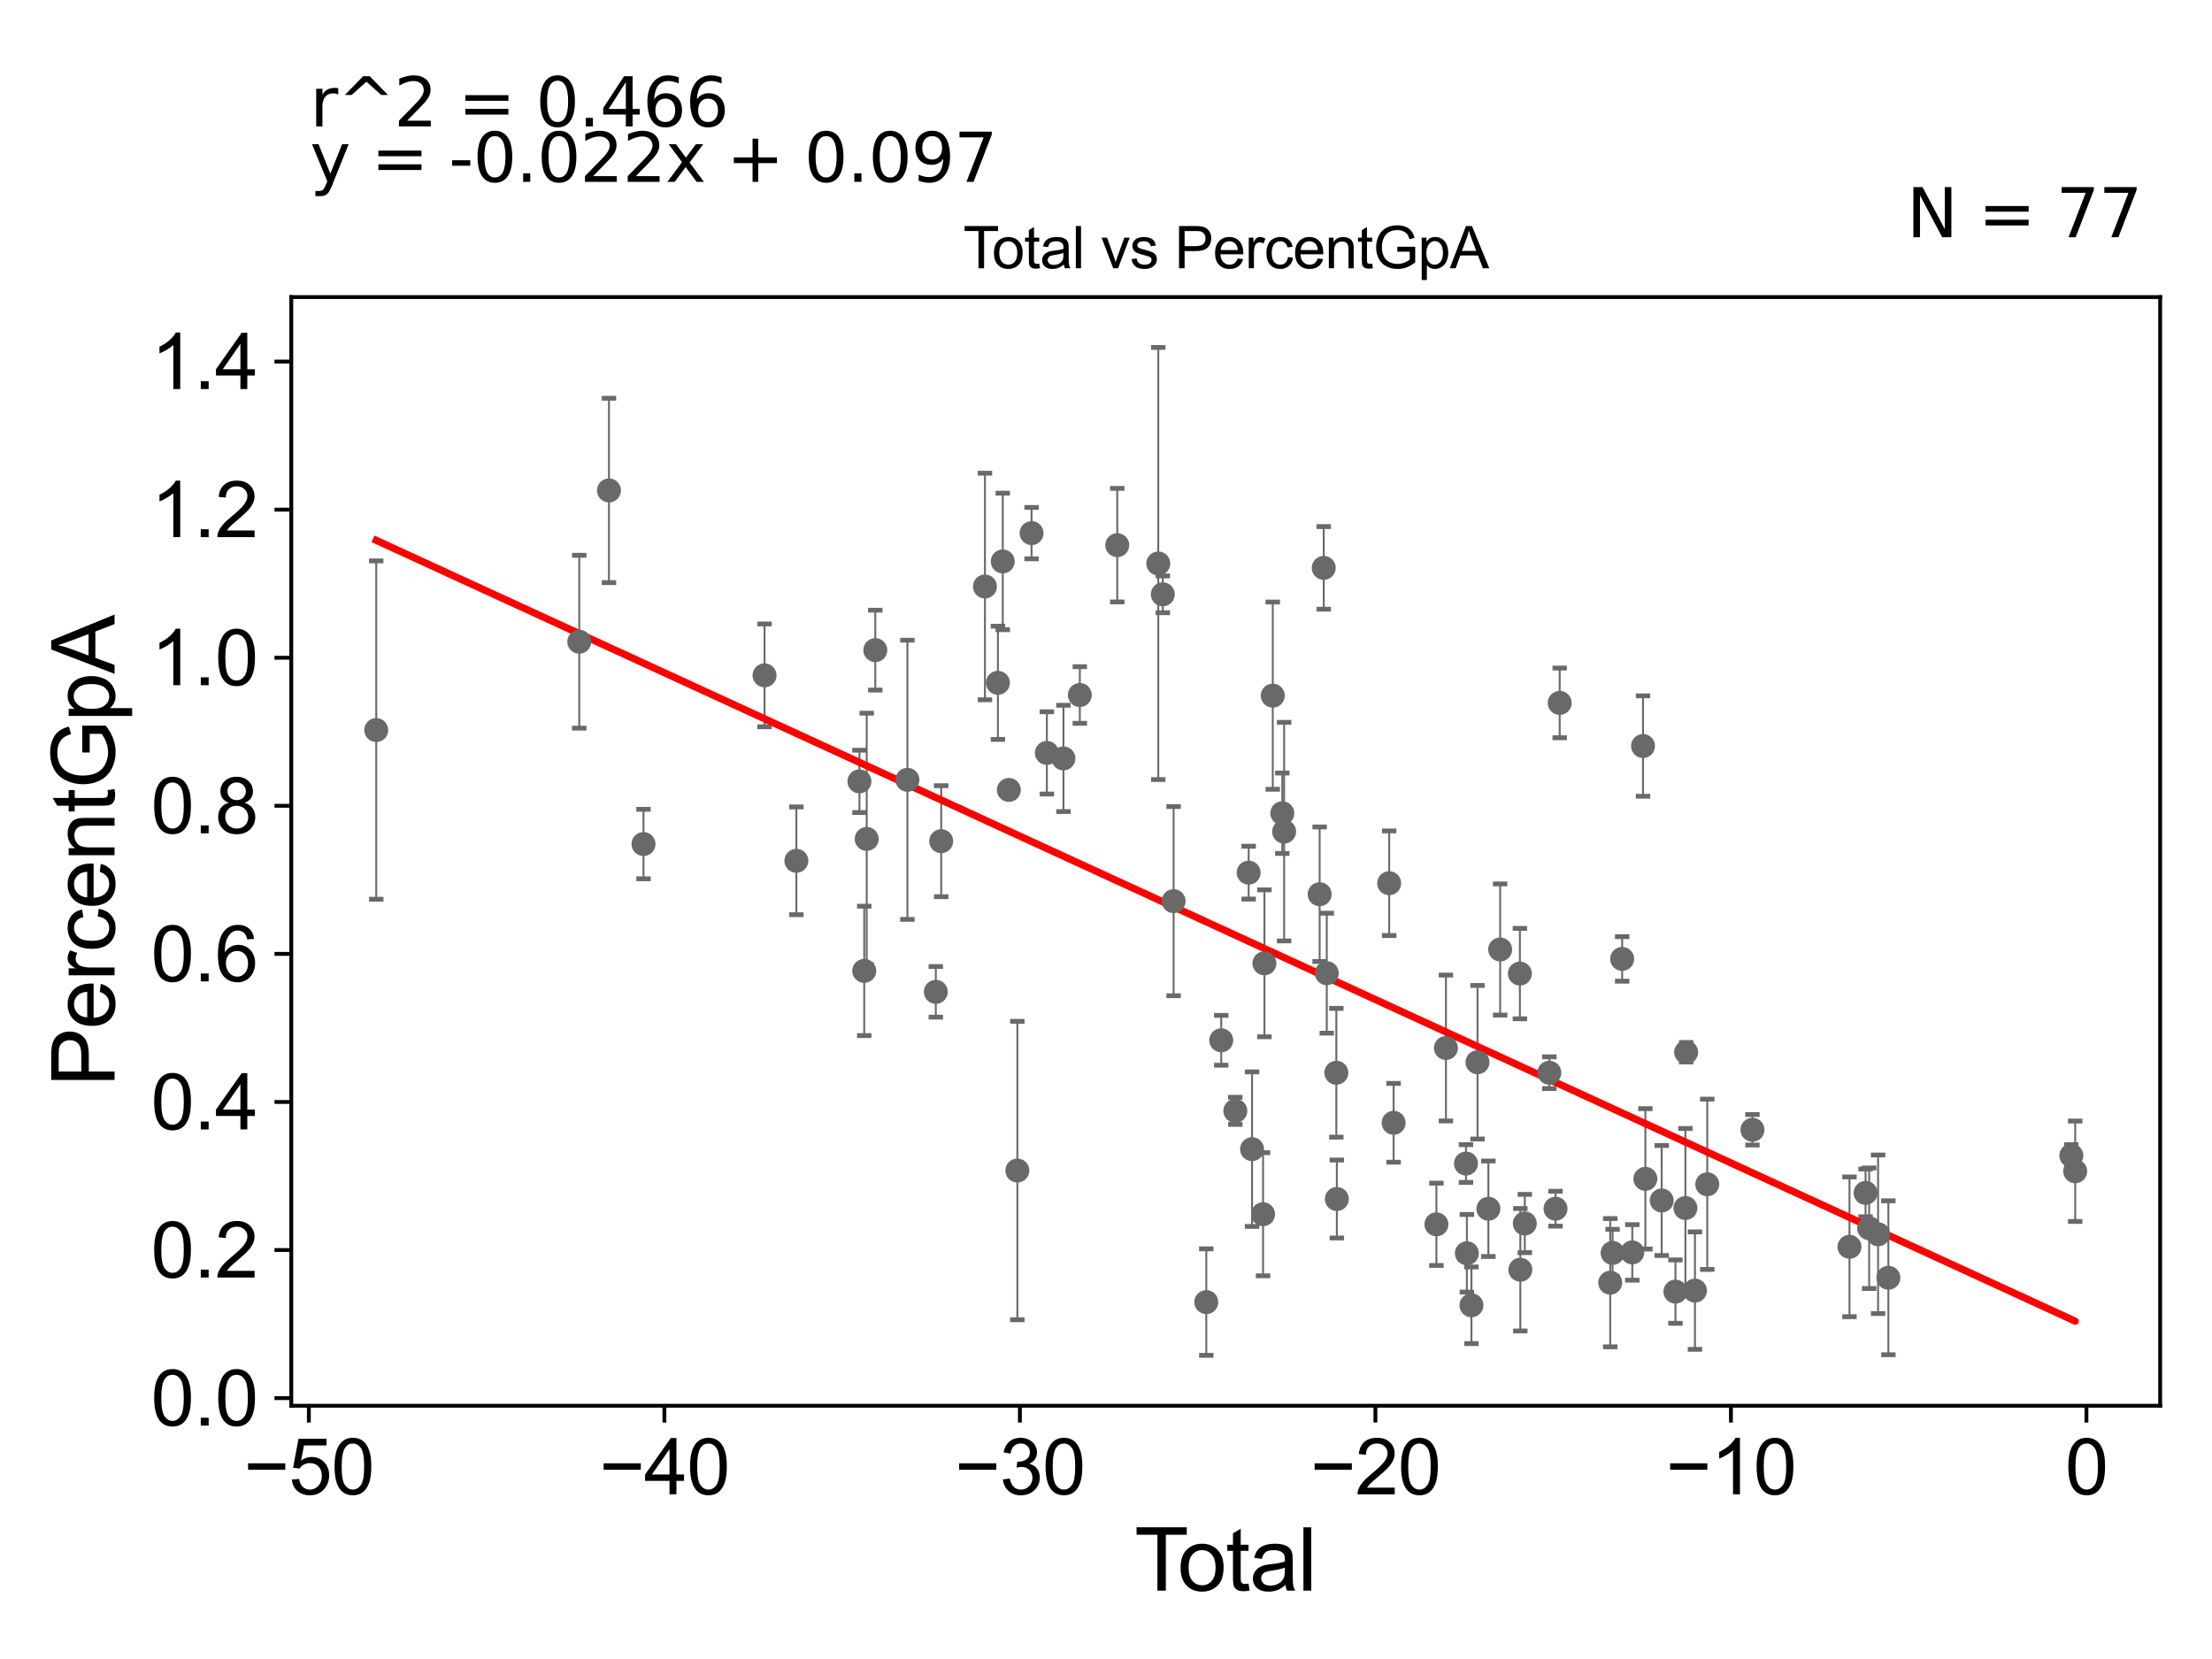 <?xml version="1.0" encoding="utf-8" standalone="no"?>
<!DOCTYPE svg PUBLIC "-//W3C//DTD SVG 1.1//EN"
  "http://www.w3.org/Graphics/SVG/1.1/DTD/svg11.dtd">
<svg xmlns:xlink="http://www.w3.org/1999/xlink" width="460.8pt" height="345.6pt" viewBox="0 0 460.8 345.6" xmlns="http://www.w3.org/2000/svg" version="1.1">
 <defs>
  <style type="text/css">*{stroke-linejoin: round; stroke-linecap: butt}</style>
 </defs>
 <g id="figure_1">
  <g id="patch_1">
   <path d="M 0 345.6 
L 460.8 345.6 
L 460.8 0 
L 0 0 
z
" style="fill: #ffffff"/>
  </g>
  <g id="axes_1">
   <g id="patch_2">
    <path d="M 60.68 292.84 
L 450 292.84 
L 450 61.886 
L 60.68 61.886 
z
" style="fill: #ffffff"/>
   </g>
   <g id="PathCollection_1">
    <defs>
     <path id="m90c725a685" d="M 0 1.118 
C 0.297 1.118 0.581 1 0.791 0.791 
C 1 0.581 1.118 0.297 1.118 0 
C 1.118 -0.297 1 -0.581 0.791 -0.791 
C 0.581 -1 0.297 -1.118 0 -1.118 
C -0.297 -1.118 -0.581 -1 -0.791 -0.791 
C -1 -0.581 -1.118 -0.297 -1.118 0 
C -1.118 0.297 -1 0.581 -0.791 0.791 
C -0.581 1 -0.297 1.118 0 1.118 
z
" style="stroke: #696969"/>
    </defs>
    <g clip-path="url(#pe21d2a7a65)">
     <use xlink:href="#m90c725a685" x="78.376" y="152.085" style="fill: #696969; stroke: #696969"/>
     <use xlink:href="#m90c725a685" x="312.51" y="197.794" style="fill: #696969; stroke: #696969"/>
     <use xlink:href="#m90c725a685" x="310.056" y="251.805" style="fill: #696969; stroke: #696969"/>
     <use xlink:href="#m90c725a685" x="307.793" y="221.283" style="fill: #696969; stroke: #696969"/>
     <use xlink:href="#m90c725a685" x="306.529" y="271.913" style="fill: #696969; stroke: #696969"/>
     <use xlink:href="#m90c725a685" x="305.574" y="261.082" style="fill: #696969; stroke: #696969"/>
     <use xlink:href="#m90c725a685" x="305.39" y="242.386" style="fill: #696969; stroke: #696969"/>
     <use xlink:href="#m90c725a685" x="301.215" y="218.319" style="fill: #696969; stroke: #696969"/>
     <use xlink:href="#m90c725a685" x="299.229" y="255.048" style="fill: #696969; stroke: #696969"/>
     <use xlink:href="#m90c725a685" x="290.314" y="233.898" style="fill: #696969; stroke: #696969"/>
     <use xlink:href="#m90c725a685" x="316.62" y="202.812" style="fill: #696969; stroke: #696969"/>
     <use xlink:href="#m90c725a685" x="289.391" y="183.99" style="fill: #696969; stroke: #696969"/>
     <use xlink:href="#m90c725a685" x="431.493" y="240.734" style="fill: #696969; stroke: #696969"/>
     <use xlink:href="#m90c725a685" x="276.392" y="202.733" style="fill: #696969; stroke: #696969"/>
     <use xlink:href="#m90c725a685" x="275.757" y="118.299" style="fill: #696969; stroke: #696969"/>
     <use xlink:href="#m90c725a685" x="274.906" y="186.284" style="fill: #696969; stroke: #696969"/>
     <use xlink:href="#m90c725a685" x="267.507" y="173.24" style="fill: #696969; stroke: #696969"/>
     <use xlink:href="#m90c725a685" x="267.127" y="169.411" style="fill: #696969; stroke: #696969"/>
     <use xlink:href="#m90c725a685" x="265.141" y="144.913" style="fill: #696969; stroke: #696969"/>
     <use xlink:href="#m90c725a685" x="263.401" y="200.678" style="fill: #696969; stroke: #696969"/>
     <use xlink:href="#m90c725a685" x="263.116" y="252.945" style="fill: #696969; stroke: #696969"/>
     <use xlink:href="#m90c725a685" x="278.49" y="249.776" style="fill: #696969; stroke: #696969"/>
     <use xlink:href="#m90c725a685" x="260.827" y="239.387" style="fill: #696969; stroke: #696969"/>
     <use xlink:href="#m90c725a685" x="316.714" y="264.505" style="fill: #696969; stroke: #696969"/>
     <use xlink:href="#m90c725a685" x="322.752" y="223.466" style="fill: #696969; stroke: #696969"/>
     <use xlink:href="#m90c725a685" x="393.381" y="266.18" style="fill: #696969; stroke: #696969"/>
     <use xlink:href="#m90c725a685" x="391.239" y="257.123" style="fill: #696969; stroke: #696969"/>
     <use xlink:href="#m90c725a685" x="389.379" y="255.866" style="fill: #696969; stroke: #696969"/>
     <use xlink:href="#m90c725a685" x="388.636" y="248.501" style="fill: #696969; stroke: #696969"/>
     <use xlink:href="#m90c725a685" x="385.282" y="259.733" style="fill: #696969; stroke: #696969"/>
     <use xlink:href="#m90c725a685" x="365.066" y="235.352" style="fill: #696969; stroke: #696969"/>
     <use xlink:href="#m90c725a685" x="355.653" y="246.707" style="fill: #696969; stroke: #696969"/>
     <use xlink:href="#m90c725a685" x="353.091" y="268.858" style="fill: #696969; stroke: #696969"/>
     <use xlink:href="#m90c725a685" x="351.254" y="219.205" style="fill: #696969; stroke: #696969"/>
     <use xlink:href="#m90c725a685" x="317.644" y="254.879" style="fill: #696969; stroke: #696969"/>
     <use xlink:href="#m90c725a685" x="351.103" y="251.658" style="fill: #696969; stroke: #696969"/>
     <use xlink:href="#m90c725a685" x="346.163" y="250.083" style="fill: #696969; stroke: #696969"/>
     <use xlink:href="#m90c725a685" x="342.759" y="245.576" style="fill: #696969; stroke: #696969"/>
     <use xlink:href="#m90c725a685" x="342.272" y="155.411" style="fill: #696969; stroke: #696969"/>
     <use xlink:href="#m90c725a685" x="340.034" y="260.899" style="fill: #696969; stroke: #696969"/>
     <use xlink:href="#m90c725a685" x="337.928" y="199.761" style="fill: #696969; stroke: #696969"/>
     <use xlink:href="#m90c725a685" x="335.934" y="261.005" style="fill: #696969; stroke: #696969"/>
     <use xlink:href="#m90c725a685" x="335.439" y="267.211" style="fill: #696969; stroke: #696969"/>
     <use xlink:href="#m90c725a685" x="324.914" y="146.427" style="fill: #696969; stroke: #696969"/>
     <use xlink:href="#m90c725a685" x="324.045" y="251.792" style="fill: #696969; stroke: #696969"/>
     <use xlink:href="#m90c725a685" x="349.025" y="269.068" style="fill: #696969; stroke: #696969"/>
     <use xlink:href="#m90c725a685" x="260.118" y="181.787" style="fill: #696969; stroke: #696969"/>
     <use xlink:href="#m90c725a685" x="278.384" y="223.476" style="fill: #696969; stroke: #696969"/>
     <use xlink:href="#m90c725a685" x="254.403" y="216.711" style="fill: #696969; stroke: #696969"/>
     <use xlink:href="#m90c725a685" x="207.885" y="142.24" style="fill: #696969; stroke: #696969"/>
     <use xlink:href="#m90c725a685" x="205.18" y="122.176" style="fill: #696969; stroke: #696969"/>
     <use xlink:href="#m90c725a685" x="257.341" y="231.41" style="fill: #696969; stroke: #696969"/>
     <use xlink:href="#m90c725a685" x="194.946" y="206.62" style="fill: #696969; stroke: #696969"/>
     <use xlink:href="#m90c725a685" x="189.032" y="162.447" style="fill: #696969; stroke: #696969"/>
     <use xlink:href="#m90c725a685" x="182.341" y="135.434" style="fill: #696969; stroke: #696969"/>
     <use xlink:href="#m90c725a685" x="208.894" y="116.955" style="fill: #696969; stroke: #696969"/>
     <use xlink:href="#m90c725a685" x="180.553" y="174.767" style="fill: #696969; stroke: #696969"/>
     <use xlink:href="#m90c725a685" x="179.037" y="162.774" style="fill: #696969; stroke: #696969"/>
     <use xlink:href="#m90c725a685" x="165.899" y="179.32" style="fill: #696969; stroke: #696969"/>
     <use xlink:href="#m90c725a685" x="159.269" y="140.688" style="fill: #696969; stroke: #696969"/>
     <use xlink:href="#m90c725a685" x="134.054" y="175.83" style="fill: #696969; stroke: #696969"/>
     <use xlink:href="#m90c725a685" x="126.859" y="102.168" style="fill: #696969; stroke: #696969"/>
     <use xlink:href="#m90c725a685" x="120.671" y="133.684" style="fill: #696969; stroke: #696969"/>
     <use xlink:href="#m90c725a685" x="180.036" y="202.253" style="fill: #696969; stroke: #696969"/>
     <use xlink:href="#m90c725a685" x="210.163" y="164.558" style="fill: #696969; stroke: #696969"/>
     <use xlink:href="#m90c725a685" x="196.07" y="175.236" style="fill: #696969; stroke: #696969"/>
     <use xlink:href="#m90c725a685" x="432.304" y="243.993" style="fill: #696969; stroke: #696969"/>
     <use xlink:href="#m90c725a685" x="244.485" y="187.725" style="fill: #696969; stroke: #696969"/>
     <use xlink:href="#m90c725a685" x="242.232" y="123.809" style="fill: #696969; stroke: #696969"/>
     <use xlink:href="#m90c725a685" x="241.287" y="117.389" style="fill: #696969; stroke: #696969"/>
     <use xlink:href="#m90c725a685" x="232.747" y="113.565" style="fill: #696969; stroke: #696969"/>
     <use xlink:href="#m90c725a685" x="211.934" y="243.843" style="fill: #696969; stroke: #696969"/>
     <use xlink:href="#m90c725a685" x="224.949" y="144.781" style="fill: #696969; stroke: #696969"/>
     <use xlink:href="#m90c725a685" x="221.534" y="157.99" style="fill: #696969; stroke: #696969"/>
     <use xlink:href="#m90c725a685" x="251.292" y="271.252" style="fill: #696969; stroke: #696969"/>
     <use xlink:href="#m90c725a685" x="214.894" y="111.061" style="fill: #696969; stroke: #696969"/>
     <use xlink:href="#m90c725a685" x="218.08" y="156.844" style="fill: #696969; stroke: #696969"/>
    </g>
   </g>
   <g id="matplotlib.axis_1">
    <g id="xtick_1">
     <g id="line2d_1">
      <defs>
       <path id="mb61148c3ba" d="M 0 0 
L 0 3.5 
" style="stroke: #000000; stroke-width: 0.8"/>
      </defs>
      <g>
       <use xlink:href="#mb61148c3ba" x="64.343" y="292.84" style="stroke: #000000; stroke-width: 0.8"/>
      </g>
     </g>
     <g id="text_1">
      <!-- −50 -->
      <g transform="translate(50.773 311.293)scale(0.16 -0.16)">
       <defs>
        <path id="ArialMT-2212" d="M 3381 1997 
L 356 1997 
L 356 2522 
L 3381 2522 
L 3381 1997 
z
" transform="scale(0.016)"/>
        <path id="ArialMT-35" d="M 266 1200 
L 856 1250 
Q 922 819 1161 601 
Q 1400 384 1738 384 
Q 2144 384 2425 690 
Q 2706 997 2706 1503 
Q 2706 1984 2436 2262 
Q 2166 2541 1728 2541 
Q 1456 2541 1237 2417 
Q 1019 2294 894 2097 
L 366 2166 
L 809 4519 
L 3088 4519 
L 3088 3981 
L 1259 3981 
L 1013 2750 
Q 1425 3038 1878 3038 
Q 2478 3038 2890 2622 
Q 3303 2206 3303 1553 
Q 3303 931 2941 478 
Q 2500 -78 1738 -78 
Q 1113 -78 717 272 
Q 322 622 266 1200 
z
" transform="scale(0.016)"/>
        <path id="ArialMT-30" d="M 266 2259 
Q 266 3072 433 3567 
Q 600 4063 929 4331 
Q 1259 4600 1759 4600 
Q 2128 4600 2406 4451 
Q 2684 4303 2865 4023 
Q 3047 3744 3150 3342 
Q 3253 2941 3253 2259 
Q 3253 1453 3087 958 
Q 2922 463 2592 192 
Q 2263 -78 1759 -78 
Q 1097 -78 719 397 
Q 266 969 266 2259 
z
M 844 2259 
Q 844 1131 1108 757 
Q 1372 384 1759 384 
Q 2147 384 2411 759 
Q 2675 1134 2675 2259 
Q 2675 3391 2411 3762 
Q 2147 4134 1753 4134 
Q 1366 4134 1134 3806 
Q 844 3388 844 2259 
z
" transform="scale(0.016)"/>
       </defs>
       <use xlink:href="#ArialMT-2212"/>
       <use xlink:href="#ArialMT-35" x="58.398"/>
       <use xlink:href="#ArialMT-30" x="114.014"/>
      </g>
     </g>
    </g>
    <g id="xtick_2">
     <g id="line2d_2">
      <g>
       <use xlink:href="#mb61148c3ba" x="138.404" y="292.84" style="stroke: #000000; stroke-width: 0.8"/>
      </g>
     </g>
     <g id="text_2">
      <!-- −40 -->
      <g transform="translate(124.834 311.293)scale(0.16 -0.16)">
       <defs>
        <path id="ArialMT-34" d="M 2069 0 
L 2069 1097 
L 81 1097 
L 81 1613 
L 2172 4581 
L 2631 4581 
L 2631 1613 
L 3250 1613 
L 3250 1097 
L 2631 1097 
L 2631 0 
L 2069 0 
z
M 2069 1613 
L 2069 3678 
L 634 1613 
L 2069 1613 
z
" transform="scale(0.016)"/>
       </defs>
       <use xlink:href="#ArialMT-2212"/>
       <use xlink:href="#ArialMT-34" x="58.398"/>
       <use xlink:href="#ArialMT-30" x="114.014"/>
      </g>
     </g>
    </g>
    <g id="xtick_3">
     <g id="line2d_3">
      <g>
       <use xlink:href="#mb61148c3ba" x="212.464" y="292.84" style="stroke: #000000; stroke-width: 0.8"/>
      </g>
     </g>
     <g id="text_3">
      <!-- −30 -->
      <g transform="translate(198.894 311.293)scale(0.16 -0.16)">
       <defs>
        <path id="ArialMT-33" d="M 269 1209 
L 831 1284 
Q 928 806 1161 595 
Q 1394 384 1728 384 
Q 2125 384 2398 659 
Q 2672 934 2672 1341 
Q 2672 1728 2419 1979 
Q 2166 2231 1775 2231 
Q 1616 2231 1378 2169 
L 1441 2663 
Q 1497 2656 1531 2656 
Q 1891 2656 2178 2843 
Q 2466 3031 2466 3422 
Q 2466 3731 2256 3934 
Q 2047 4138 1716 4138 
Q 1388 4138 1169 3931 
Q 950 3725 888 3313 
L 325 3413 
Q 428 3978 793 4289 
Q 1159 4600 1703 4600 
Q 2078 4600 2393 4439 
Q 2709 4278 2876 4000 
Q 3044 3722 3044 3409 
Q 3044 3113 2884 2869 
Q 2725 2625 2413 2481 
Q 2819 2388 3044 2092 
Q 3269 1797 3269 1353 
Q 3269 753 2831 336 
Q 2394 -81 1725 -81 
Q 1122 -81 723 278 
Q 325 638 269 1209 
z
" transform="scale(0.016)"/>
       </defs>
       <use xlink:href="#ArialMT-2212"/>
       <use xlink:href="#ArialMT-33" x="58.398"/>
       <use xlink:href="#ArialMT-30" x="114.014"/>
      </g>
     </g>
    </g>
    <g id="xtick_4">
     <g id="line2d_4">
      <g>
       <use xlink:href="#mb61148c3ba" x="286.524" y="292.84" style="stroke: #000000; stroke-width: 0.8"/>
      </g>
     </g>
     <g id="text_4">
      <!-- −20 -->
      <g transform="translate(272.954 311.293)scale(0.16 -0.16)">
       <defs>
        <path id="ArialMT-32" d="M 3222 541 
L 3222 0 
L 194 0 
Q 188 203 259 391 
Q 375 700 629 1000 
Q 884 1300 1366 1694 
Q 2113 2306 2375 2664 
Q 2638 3022 2638 3341 
Q 2638 3675 2398 3904 
Q 2159 4134 1775 4134 
Q 1369 4134 1125 3890 
Q 881 3647 878 3216 
L 300 3275 
Q 359 3922 746 4261 
Q 1134 4600 1788 4600 
Q 2447 4600 2831 4234 
Q 3216 3869 3216 3328 
Q 3216 3053 3103 2787 
Q 2991 2522 2730 2228 
Q 2469 1934 1863 1422 
Q 1356 997 1212 845 
Q 1069 694 975 541 
L 3222 541 
z
" transform="scale(0.016)"/>
       </defs>
       <use xlink:href="#ArialMT-2212"/>
       <use xlink:href="#ArialMT-32" x="58.398"/>
       <use xlink:href="#ArialMT-30" x="114.014"/>
      </g>
     </g>
    </g>
    <g id="xtick_5">
     <g id="line2d_5">
      <g>
       <use xlink:href="#mb61148c3ba" x="360.584" y="292.84" style="stroke: #000000; stroke-width: 0.8"/>
      </g>
     </g>
     <g id="text_5">
      <!-- −10 -->
      <g transform="translate(347.014 311.293)scale(0.16 -0.16)">
       <defs>
        <path id="ArialMT-31" d="M 2384 0 
L 1822 0 
L 1822 3584 
Q 1619 3391 1289 3197 
Q 959 3003 697 2906 
L 697 3450 
Q 1169 3672 1522 3987 
Q 1875 4303 2022 4600 
L 2384 4600 
L 2384 0 
z
" transform="scale(0.016)"/>
       </defs>
       <use xlink:href="#ArialMT-2212"/>
       <use xlink:href="#ArialMT-31" x="58.398"/>
       <use xlink:href="#ArialMT-30" x="114.014"/>
      </g>
     </g>
    </g>
    <g id="xtick_6">
     <g id="line2d_6">
      <g>
       <use xlink:href="#mb61148c3ba" x="434.644" y="292.84" style="stroke: #000000; stroke-width: 0.8"/>
      </g>
     </g>
     <g id="text_6">
      <!-- 0 -->
      <g transform="translate(430.195 311.293)scale(0.16 -0.16)">
       <use xlink:href="#ArialMT-30"/>
      </g>
     </g>
    </g>
    <g id="text_7">
     <!-- Total -->
     <g transform="translate(236.335 331.357)scale(0.18 -0.18)">
      <defs>
       <path id="ArialMT-54" d="M 1659 0 
L 1659 4041 
L 150 4041 
L 150 4581 
L 3781 4581 
L 3781 4041 
L 2266 4041 
L 2266 0 
L 1659 0 
z
" transform="scale(0.016)"/>
       <path id="ArialMT-6f" d="M 213 1659 
Q 213 2581 725 3025 
Q 1153 3394 1769 3394 
Q 2453 3394 2887 2945 
Q 3322 2497 3322 1706 
Q 3322 1066 3130 698 
Q 2938 331 2570 128 
Q 2203 -75 1769 -75 
Q 1072 -75 642 372 
Q 213 819 213 1659 
z
M 791 1659 
Q 791 1022 1069 705 
Q 1347 388 1769 388 
Q 2188 388 2466 706 
Q 2744 1025 2744 1678 
Q 2744 2294 2464 2611 
Q 2184 2928 1769 2928 
Q 1347 2928 1069 2612 
Q 791 2297 791 1659 
z
" transform="scale(0.016)"/>
       <path id="ArialMT-74" d="M 1650 503 
L 1731 6 
Q 1494 -44 1306 -44 
Q 1000 -44 831 53 
Q 663 150 594 308 
Q 525 466 525 972 
L 525 2881 
L 113 2881 
L 113 3319 
L 525 3319 
L 525 4141 
L 1084 4478 
L 1084 3319 
L 1650 3319 
L 1650 2881 
L 1084 2881 
L 1084 941 
Q 1084 700 1114 631 
Q 1144 563 1211 522 
Q 1278 481 1403 481 
Q 1497 481 1650 503 
z
" transform="scale(0.016)"/>
       <path id="ArialMT-61" d="M 2588 409 
Q 2275 144 1986 34 
Q 1697 -75 1366 -75 
Q 819 -75 525 192 
Q 231 459 231 875 
Q 231 1119 342 1320 
Q 453 1522 633 1644 
Q 813 1766 1038 1828 
Q 1203 1872 1538 1913 
Q 2219 1994 2541 2106 
Q 2544 2222 2544 2253 
Q 2544 2597 2384 2738 
Q 2169 2928 1744 2928 
Q 1347 2928 1158 2789 
Q 969 2650 878 2297 
L 328 2372 
Q 403 2725 575 2942 
Q 747 3159 1072 3276 
Q 1397 3394 1825 3394 
Q 2250 3394 2515 3294 
Q 2781 3194 2906 3042 
Q 3031 2891 3081 2659 
Q 3109 2516 3109 2141 
L 3109 1391 
Q 3109 606 3145 398 
Q 3181 191 3288 0 
L 2700 0 
Q 2613 175 2588 409 
z
M 2541 1666 
Q 2234 1541 1622 1453 
Q 1275 1403 1131 1340 
Q 988 1278 909 1158 
Q 831 1038 831 891 
Q 831 666 1001 516 
Q 1172 366 1500 366 
Q 1825 366 2078 508 
Q 2331 650 2450 897 
Q 2541 1088 2541 1459 
L 2541 1666 
z
" transform="scale(0.016)"/>
       <path id="ArialMT-6c" d="M 409 0 
L 409 4581 
L 972 4581 
L 972 0 
L 409 0 
z
" transform="scale(0.016)"/>
      </defs>
      <use xlink:href="#ArialMT-54"/>
      <use xlink:href="#ArialMT-6f" x="49.959"/>
      <use xlink:href="#ArialMT-74" x="105.574"/>
      <use xlink:href="#ArialMT-61" x="133.357"/>
      <use xlink:href="#ArialMT-6c" x="188.973"/>
     </g>
    </g>
   </g>
   <g id="matplotlib.axis_2">
    <g id="ytick_1">
     <g id="line2d_7">
      <defs>
       <path id="m5eee55bf3e" d="M 0 0 
L -3.5 0 
" style="stroke: #000000; stroke-width: 0.8"/>
      </defs>
      <g>
       <use xlink:href="#m5eee55bf3e" x="60.68" y="291.251" style="stroke: #000000; stroke-width: 0.8"/>
      </g>
     </g>
     <g id="text_8">
      <!-- 0.0 -->
      <g transform="translate(31.44 296.977)scale(0.16 -0.16)">
       <defs>
        <path id="ArialMT-2e" d="M 581 0 
L 581 641 
L 1222 641 
L 1222 0 
L 581 0 
z
" transform="scale(0.016)"/>
       </defs>
       <use xlink:href="#ArialMT-30"/>
       <use xlink:href="#ArialMT-2e" x="55.615"/>
       <use xlink:href="#ArialMT-30" x="83.398"/>
      </g>
     </g>
    </g>
    <g id="ytick_2">
     <g id="line2d_8">
      <g>
       <use xlink:href="#m5eee55bf3e" x="60.68" y="260.404" style="stroke: #000000; stroke-width: 0.8"/>
      </g>
     </g>
     <g id="text_9">
      <!-- 0.2 -->
      <g transform="translate(31.44 266.13)scale(0.16 -0.16)">
       <use xlink:href="#ArialMT-30"/>
       <use xlink:href="#ArialMT-2e" x="55.615"/>
       <use xlink:href="#ArialMT-32" x="83.398"/>
      </g>
     </g>
    </g>
    <g id="ytick_3">
     <g id="line2d_9">
      <g>
       <use xlink:href="#m5eee55bf3e" x="60.68" y="229.557" style="stroke: #000000; stroke-width: 0.8"/>
      </g>
     </g>
     <g id="text_10">
      <!-- 0.4 -->
      <g transform="translate(31.44 235.283)scale(0.16 -0.16)">
       <use xlink:href="#ArialMT-30"/>
       <use xlink:href="#ArialMT-2e" x="55.615"/>
       <use xlink:href="#ArialMT-34" x="83.398"/>
      </g>
     </g>
    </g>
    <g id="ytick_4">
     <g id="line2d_10">
      <g>
       <use xlink:href="#m5eee55bf3e" x="60.68" y="198.71" style="stroke: #000000; stroke-width: 0.8"/>
      </g>
     </g>
     <g id="text_11">
      <!-- 0.6 -->
      <g transform="translate(31.44 204.436)scale(0.16 -0.16)">
       <defs>
        <path id="ArialMT-36" d="M 3184 3459 
L 2625 3416 
Q 2550 3747 2413 3897 
Q 2184 4138 1850 4138 
Q 1581 4138 1378 3988 
Q 1113 3794 959 3422 
Q 806 3050 800 2363 
Q 1003 2672 1297 2822 
Q 1591 2972 1913 2972 
Q 2475 2972 2870 2558 
Q 3266 2144 3266 1488 
Q 3266 1056 3080 686 
Q 2894 316 2569 119 
Q 2244 -78 1831 -78 
Q 1128 -78 684 439 
Q 241 956 241 2144 
Q 241 3472 731 4075 
Q 1159 4600 1884 4600 
Q 2425 4600 2770 4297 
Q 3116 3994 3184 3459 
z
M 888 1484 
Q 888 1194 1011 928 
Q 1134 663 1356 523 
Q 1578 384 1822 384 
Q 2178 384 2434 671 
Q 2691 959 2691 1453 
Q 2691 1928 2437 2201 
Q 2184 2475 1800 2475 
Q 1419 2475 1153 2201 
Q 888 1928 888 1484 
z
" transform="scale(0.016)"/>
       </defs>
       <use xlink:href="#ArialMT-30"/>
       <use xlink:href="#ArialMT-2e" x="55.615"/>
       <use xlink:href="#ArialMT-36" x="83.398"/>
      </g>
     </g>
    </g>
    <g id="ytick_5">
     <g id="line2d_11">
      <g>
       <use xlink:href="#m5eee55bf3e" x="60.68" y="167.863" style="stroke: #000000; stroke-width: 0.8"/>
      </g>
     </g>
     <g id="text_12">
      <!-- 0.8 -->
      <g transform="translate(31.44 173.589)scale(0.16 -0.16)">
       <defs>
        <path id="ArialMT-38" d="M 1131 2484 
Q 781 2613 612 2850 
Q 444 3088 444 3419 
Q 444 3919 803 4259 
Q 1163 4600 1759 4600 
Q 2359 4600 2725 4251 
Q 3091 3903 3091 3403 
Q 3091 3084 2923 2848 
Q 2756 2613 2416 2484 
Q 2838 2347 3058 2040 
Q 3278 1734 3278 1309 
Q 3278 722 2862 322 
Q 2447 -78 1769 -78 
Q 1091 -78 675 323 
Q 259 725 259 1325 
Q 259 1772 486 2073 
Q 713 2375 1131 2484 
z
M 1019 3438 
Q 1019 3113 1228 2906 
Q 1438 2700 1772 2700 
Q 2097 2700 2305 2904 
Q 2513 3109 2513 3406 
Q 2513 3716 2298 3927 
Q 2084 4138 1766 4138 
Q 1444 4138 1231 3931 
Q 1019 3725 1019 3438 
z
M 838 1322 
Q 838 1081 952 856 
Q 1066 631 1291 507 
Q 1516 384 1775 384 
Q 2178 384 2440 643 
Q 2703 903 2703 1303 
Q 2703 1709 2433 1975 
Q 2163 2241 1756 2241 
Q 1359 2241 1098 1978 
Q 838 1716 838 1322 
z
" transform="scale(0.016)"/>
       </defs>
       <use xlink:href="#ArialMT-30"/>
       <use xlink:href="#ArialMT-2e" x="55.615"/>
       <use xlink:href="#ArialMT-38" x="83.398"/>
      </g>
     </g>
    </g>
    <g id="ytick_6">
     <g id="line2d_12">
      <g>
       <use xlink:href="#m5eee55bf3e" x="60.68" y="137.016" style="stroke: #000000; stroke-width: 0.8"/>
      </g>
     </g>
     <g id="text_13">
      <!-- 1.0 -->
      <g transform="translate(31.44 142.742)scale(0.16 -0.16)">
       <use xlink:href="#ArialMT-31"/>
       <use xlink:href="#ArialMT-2e" x="55.615"/>
       <use xlink:href="#ArialMT-30" x="83.398"/>
      </g>
     </g>
    </g>
    <g id="ytick_7">
     <g id="line2d_13">
      <g>
       <use xlink:href="#m5eee55bf3e" x="60.68" y="106.169" style="stroke: #000000; stroke-width: 0.8"/>
      </g>
     </g>
     <g id="text_14">
      <!-- 1.2 -->
      <g transform="translate(31.44 111.895)scale(0.16 -0.16)">
       <use xlink:href="#ArialMT-31"/>
       <use xlink:href="#ArialMT-2e" x="55.615"/>
       <use xlink:href="#ArialMT-32" x="83.398"/>
      </g>
     </g>
    </g>
    <g id="ytick_8">
     <g id="line2d_14">
      <g>
       <use xlink:href="#m5eee55bf3e" x="60.68" y="75.322" style="stroke: #000000; stroke-width: 0.8"/>
      </g>
     </g>
     <g id="text_15">
      <!-- 1.4 -->
      <g transform="translate(31.44 81.048)scale(0.16 -0.16)">
       <use xlink:href="#ArialMT-31"/>
       <use xlink:href="#ArialMT-2e" x="55.615"/>
       <use xlink:href="#ArialMT-34" x="83.398"/>
      </g>
     </g>
    </g>
    <g id="text_16">
     <!-- PercentGpA -->
     <g transform="translate(23.863 226.386)rotate(-90)scale(0.18 -0.18)">
      <defs>
       <path id="ArialMT-50" d="M 494 0 
L 494 4581 
L 2222 4581 
Q 2678 4581 2919 4538 
Q 3256 4481 3484 4323 
Q 3713 4166 3852 3881 
Q 3991 3597 3991 3256 
Q 3991 2672 3619 2267 
Q 3247 1863 2275 1863 
L 1100 1863 
L 1100 0 
L 494 0 
z
M 1100 2403 
L 2284 2403 
Q 2872 2403 3119 2622 
Q 3366 2841 3366 3238 
Q 3366 3525 3220 3729 
Q 3075 3934 2838 4000 
Q 2684 4041 2272 4041 
L 1100 4041 
L 1100 2403 
z
" transform="scale(0.016)"/>
       <path id="ArialMT-65" d="M 2694 1069 
L 3275 997 
Q 3138 488 2766 206 
Q 2394 -75 1816 -75 
Q 1088 -75 661 373 
Q 234 822 234 1631 
Q 234 2469 665 2931 
Q 1097 3394 1784 3394 
Q 2450 3394 2872 2941 
Q 3294 2488 3294 1666 
Q 3294 1616 3291 1516 
L 816 1516 
Q 847 969 1125 678 
Q 1403 388 1819 388 
Q 2128 388 2347 550 
Q 2566 713 2694 1069 
z
M 847 1978 
L 2700 1978 
Q 2663 2397 2488 2606 
Q 2219 2931 1791 2931 
Q 1403 2931 1139 2672 
Q 875 2413 847 1978 
z
" transform="scale(0.016)"/>
       <path id="ArialMT-72" d="M 416 0 
L 416 3319 
L 922 3319 
L 922 2816 
Q 1116 3169 1280 3281 
Q 1444 3394 1641 3394 
Q 1925 3394 2219 3213 
L 2025 2691 
Q 1819 2813 1613 2813 
Q 1428 2813 1281 2702 
Q 1134 2591 1072 2394 
Q 978 2094 978 1738 
L 978 0 
L 416 0 
z
" transform="scale(0.016)"/>
       <path id="ArialMT-63" d="M 2588 1216 
L 3141 1144 
Q 3050 572 2676 248 
Q 2303 -75 1759 -75 
Q 1078 -75 664 370 
Q 250 816 250 1647 
Q 250 2184 428 2587 
Q 606 2991 970 3192 
Q 1334 3394 1763 3394 
Q 2303 3394 2647 3120 
Q 2991 2847 3088 2344 
L 2541 2259 
Q 2463 2594 2264 2762 
Q 2066 2931 1784 2931 
Q 1359 2931 1093 2626 
Q 828 2322 828 1663 
Q 828 994 1084 691 
Q 1341 388 1753 388 
Q 2084 388 2306 591 
Q 2528 794 2588 1216 
z
" transform="scale(0.016)"/>
       <path id="ArialMT-6e" d="M 422 0 
L 422 3319 
L 928 3319 
L 928 2847 
Q 1294 3394 1984 3394 
Q 2284 3394 2536 3286 
Q 2788 3178 2913 3003 
Q 3038 2828 3088 2588 
Q 3119 2431 3119 2041 
L 3119 0 
L 2556 0 
L 2556 2019 
Q 2556 2363 2490 2533 
Q 2425 2703 2258 2804 
Q 2091 2906 1866 2906 
Q 1506 2906 1245 2678 
Q 984 2450 984 1813 
L 984 0 
L 422 0 
z
" transform="scale(0.016)"/>
       <path id="ArialMT-47" d="M 2638 1797 
L 2638 2334 
L 4578 2338 
L 4578 638 
Q 4131 281 3656 101 
Q 3181 -78 2681 -78 
Q 2006 -78 1454 211 
Q 903 500 622 1047 
Q 341 1594 341 2269 
Q 341 2938 620 3517 
Q 900 4097 1425 4378 
Q 1950 4659 2634 4659 
Q 3131 4659 3532 4498 
Q 3934 4338 4162 4050 
Q 4391 3763 4509 3300 
L 3963 3150 
Q 3859 3500 3706 3700 
Q 3553 3900 3268 4020 
Q 2984 4141 2638 4141 
Q 2222 4141 1919 4014 
Q 1616 3888 1430 3681 
Q 1244 3475 1141 3228 
Q 966 2803 966 2306 
Q 966 1694 1177 1281 
Q 1388 869 1791 669 
Q 2194 469 2647 469 
Q 3041 469 3416 620 
Q 3791 772 3984 944 
L 3984 1797 
L 2638 1797 
z
" transform="scale(0.016)"/>
       <path id="ArialMT-70" d="M 422 -1272 
L 422 3319 
L 934 3319 
L 934 2888 
Q 1116 3141 1344 3267 
Q 1572 3394 1897 3394 
Q 2322 3394 2647 3175 
Q 2972 2956 3137 2557 
Q 3303 2159 3303 1684 
Q 3303 1175 3120 767 
Q 2938 359 2589 142 
Q 2241 -75 1856 -75 
Q 1575 -75 1351 44 
Q 1128 163 984 344 
L 984 -1272 
L 422 -1272 
z
M 931 1641 
Q 931 1000 1190 694 
Q 1450 388 1819 388 
Q 2194 388 2461 705 
Q 2728 1022 2728 1688 
Q 2728 2322 2467 2637 
Q 2206 2953 1844 2953 
Q 1484 2953 1207 2617 
Q 931 2281 931 1641 
z
" transform="scale(0.016)"/>
       <path id="ArialMT-41" d="M -9 0 
L 1750 4581 
L 2403 4581 
L 4278 0 
L 3588 0 
L 3053 1388 
L 1138 1388 
L 634 0 
L -9 0 
z
M 1313 1881 
L 2866 1881 
L 2388 3150 
Q 2169 3728 2063 4100 
Q 1975 3659 1816 3225 
L 1313 1881 
z
" transform="scale(0.016)"/>
      </defs>
      <use xlink:href="#ArialMT-50"/>
      <use xlink:href="#ArialMT-65" x="66.699"/>
      <use xlink:href="#ArialMT-72" x="122.314"/>
      <use xlink:href="#ArialMT-63" x="155.615"/>
      <use xlink:href="#ArialMT-65" x="205.615"/>
      <use xlink:href="#ArialMT-6e" x="261.23"/>
      <use xlink:href="#ArialMT-74" x="316.846"/>
      <use xlink:href="#ArialMT-47" x="344.629"/>
      <use xlink:href="#ArialMT-70" x="422.412"/>
      <use xlink:href="#ArialMT-41" x="478.027"/>
     </g>
    </g>
   </g>
   <g id="LineCollection_1">
    <path d="M 78.376 187.328 
L 78.376 116.843 
" clip-path="url(#pe21d2a7a65)" style="fill: none; stroke: #696969; stroke-width: 0.4"/>
    <path d="M 312.51 211.46 
L 312.51 184.128 
" clip-path="url(#pe21d2a7a65)" style="fill: none; stroke: #696969; stroke-width: 0.4"/>
    <path d="M 310.056 261.754 
L 310.056 241.856 
" clip-path="url(#pe21d2a7a65)" style="fill: none; stroke: #696969; stroke-width: 0.4"/>
    <path d="M 307.793 237.279 
L 307.793 205.287 
" clip-path="url(#pe21d2a7a65)" style="fill: none; stroke: #696969; stroke-width: 0.4"/>
    <path d="M 306.529 279.898 
L 306.529 263.928 
" clip-path="url(#pe21d2a7a65)" style="fill: none; stroke: #696969; stroke-width: 0.4"/>
    <path d="M 305.574 269.167 
L 305.574 252.997 
" clip-path="url(#pe21d2a7a65)" style="fill: none; stroke: #696969; stroke-width: 0.4"/>
    <path d="M 305.39 246.321 
L 305.39 238.45 
" clip-path="url(#pe21d2a7a65)" style="fill: none; stroke: #696969; stroke-width: 0.4"/>
    <path d="M 301.215 233.514 
L 301.215 203.124 
" clip-path="url(#pe21d2a7a65)" style="fill: none; stroke: #696969; stroke-width: 0.4"/>
    <path d="M 299.229 263.622 
L 299.229 246.474 
" clip-path="url(#pe21d2a7a65)" style="fill: none; stroke: #696969; stroke-width: 0.4"/>
    <path d="M 290.314 242.104 
L 290.314 225.693 
" clip-path="url(#pe21d2a7a65)" style="fill: none; stroke: #696969; stroke-width: 0.4"/>
    <path d="M 316.62 212.229 
L 316.62 193.395 
" clip-path="url(#pe21d2a7a65)" style="fill: none; stroke: #696969; stroke-width: 0.4"/>
    <path d="M 289.391 194.887 
L 289.391 173.094 
" clip-path="url(#pe21d2a7a65)" style="fill: none; stroke: #696969; stroke-width: 0.4"/>
    <path d="M 431.493 243.009 
L 431.493 238.459 
" clip-path="url(#pe21d2a7a65)" style="fill: none; stroke: #696969; stroke-width: 0.4"/>
    <path d="M 276.392 215.229 
L 276.392 190.238 
" clip-path="url(#pe21d2a7a65)" style="fill: none; stroke: #696969; stroke-width: 0.4"/>
    <path d="M 275.757 126.904 
L 275.757 109.694 
" clip-path="url(#pe21d2a7a65)" style="fill: none; stroke: #696969; stroke-width: 0.4"/>
    <path d="M 274.906 200.3 
L 274.906 172.269 
" clip-path="url(#pe21d2a7a65)" style="fill: none; stroke: #696969; stroke-width: 0.4"/>
    <path d="M 267.507 196.01 
L 267.507 150.471 
" clip-path="url(#pe21d2a7a65)" style="fill: none; stroke: #696969; stroke-width: 0.4"/>
    <path d="M 267.127 177.785 
L 267.127 161.038 
" clip-path="url(#pe21d2a7a65)" style="fill: none; stroke: #696969; stroke-width: 0.4"/>
    <path d="M 265.141 164.419 
L 265.141 125.407 
" clip-path="url(#pe21d2a7a65)" style="fill: none; stroke: #696969; stroke-width: 0.4"/>
    <path d="M 263.401 215.983 
L 263.401 185.373 
" clip-path="url(#pe21d2a7a65)" style="fill: none; stroke: #696969; stroke-width: 0.4"/>
    <path d="M 263.116 265.768 
L 263.116 240.122 
" clip-path="url(#pe21d2a7a65)" style="fill: none; stroke: #696969; stroke-width: 0.4"/>
    <path d="M 278.49 257.895 
L 278.49 241.657 
" clip-path="url(#pe21d2a7a65)" style="fill: none; stroke: #696969; stroke-width: 0.4"/>
    <path d="M 260.827 255.488 
L 260.827 223.285 
" clip-path="url(#pe21d2a7a65)" style="fill: none; stroke: #696969; stroke-width: 0.4"/>
    <path d="M 316.714 277.26 
L 316.714 251.75 
" clip-path="url(#pe21d2a7a65)" style="fill: none; stroke: #696969; stroke-width: 0.4"/>
    <path d="M 322.752 226.769 
L 322.752 220.163 
" clip-path="url(#pe21d2a7a65)" style="fill: none; stroke: #696969; stroke-width: 0.4"/>
    <path d="M 393.381 282.212 
L 393.381 250.148 
" clip-path="url(#pe21d2a7a65)" style="fill: none; stroke: #696969; stroke-width: 0.4"/>
    <path d="M 391.239 273.639 
L 391.239 240.607 
" clip-path="url(#pe21d2a7a65)" style="fill: none; stroke: #696969; stroke-width: 0.4"/>
    <path d="M 389.379 268.421 
L 389.379 243.311 
" clip-path="url(#pe21d2a7a65)" style="fill: none; stroke: #696969; stroke-width: 0.4"/>
    <path d="M 388.636 253.473 
L 388.636 243.529 
" clip-path="url(#pe21d2a7a65)" style="fill: none; stroke: #696969; stroke-width: 0.4"/>
    <path d="M 385.282 274.292 
L 385.282 245.173 
" clip-path="url(#pe21d2a7a65)" style="fill: none; stroke: #696969; stroke-width: 0.4"/>
    <path d="M 365.066 238.531 
L 365.066 232.173 
" clip-path="url(#pe21d2a7a65)" style="fill: none; stroke: #696969; stroke-width: 0.4"/>
    <path d="M 355.653 264.444 
L 355.653 228.969 
" clip-path="url(#pe21d2a7a65)" style="fill: none; stroke: #696969; stroke-width: 0.4"/>
    <path d="M 353.091 281.093 
L 353.091 256.623 
" clip-path="url(#pe21d2a7a65)" style="fill: none; stroke: #696969; stroke-width: 0.4"/>
    <path d="M 351.254 221.231 
L 351.254 217.18 
" clip-path="url(#pe21d2a7a65)" style="fill: none; stroke: #696969; stroke-width: 0.4"/>
    <path d="M 317.644 260.949 
L 317.644 248.81 
" clip-path="url(#pe21d2a7a65)" style="fill: none; stroke: #696969; stroke-width: 0.4"/>
    <path d="M 351.103 268.235 
L 351.103 235.081 
" clip-path="url(#pe21d2a7a65)" style="fill: none; stroke: #696969; stroke-width: 0.4"/>
    <path d="M 346.163 261.54 
L 346.163 238.625 
" clip-path="url(#pe21d2a7a65)" style="fill: none; stroke: #696969; stroke-width: 0.4"/>
    <path d="M 342.759 260.2 
L 342.759 230.953 
" clip-path="url(#pe21d2a7a65)" style="fill: none; stroke: #696969; stroke-width: 0.4"/>
    <path d="M 342.272 165.868 
L 342.272 144.955 
" clip-path="url(#pe21d2a7a65)" style="fill: none; stroke: #696969; stroke-width: 0.4"/>
    <path d="M 340.034 266.678 
L 340.034 255.119 
" clip-path="url(#pe21d2a7a65)" style="fill: none; stroke: #696969; stroke-width: 0.4"/>
    <path d="M 337.928 204.4 
L 337.928 195.121 
" clip-path="url(#pe21d2a7a65)" style="fill: none; stroke: #696969; stroke-width: 0.4"/>
    <path d="M 335.934 265.914 
L 335.934 256.095 
" clip-path="url(#pe21d2a7a65)" style="fill: none; stroke: #696969; stroke-width: 0.4"/>
    <path d="M 335.439 280.568 
L 335.439 253.854 
" clip-path="url(#pe21d2a7a65)" style="fill: none; stroke: #696969; stroke-width: 0.4"/>
    <path d="M 324.914 153.685 
L 324.914 139.169 
" clip-path="url(#pe21d2a7a65)" style="fill: none; stroke: #696969; stroke-width: 0.4"/>
    <path d="M 324.045 255.422 
L 324.045 248.162 
" clip-path="url(#pe21d2a7a65)" style="fill: none; stroke: #696969; stroke-width: 0.4"/>
    <path d="M 349.025 275.667 
L 349.025 262.468 
" clip-path="url(#pe21d2a7a65)" style="fill: none; stroke: #696969; stroke-width: 0.4"/>
    <path d="M 260.118 187.292 
L 260.118 176.282 
" clip-path="url(#pe21d2a7a65)" style="fill: none; stroke: #696969; stroke-width: 0.4"/>
    <path d="M 278.384 236.887 
L 278.384 210.065 
" clip-path="url(#pe21d2a7a65)" style="fill: none; stroke: #696969; stroke-width: 0.4"/>
    <path d="M 254.403 221.899 
L 254.403 211.522 
" clip-path="url(#pe21d2a7a65)" style="fill: none; stroke: #696969; stroke-width: 0.4"/>
    <path d="M 207.885 154.04 
L 207.885 130.441 
" clip-path="url(#pe21d2a7a65)" style="fill: none; stroke: #696969; stroke-width: 0.4"/>
    <path d="M 205.18 145.78 
L 205.18 98.572 
" clip-path="url(#pe21d2a7a65)" style="fill: none; stroke: #696969; stroke-width: 0.4"/>
    <path d="M 257.341 234.234 
L 257.341 228.586 
" clip-path="url(#pe21d2a7a65)" style="fill: none; stroke: #696969; stroke-width: 0.4"/>
    <path d="M 194.946 211.891 
L 194.946 201.349 
" clip-path="url(#pe21d2a7a65)" style="fill: none; stroke: #696969; stroke-width: 0.4"/>
    <path d="M 189.032 191.525 
L 189.032 133.369 
" clip-path="url(#pe21d2a7a65)" style="fill: none; stroke: #696969; stroke-width: 0.4"/>
    <path d="M 182.341 143.753 
L 182.341 127.115 
" clip-path="url(#pe21d2a7a65)" style="fill: none; stroke: #696969; stroke-width: 0.4"/>
    <path d="M 208.894 131.177 
L 208.894 102.732 
" clip-path="url(#pe21d2a7a65)" style="fill: none; stroke: #696969; stroke-width: 0.4"/>
    <path d="M 180.553 200.963 
L 180.553 148.571 
" clip-path="url(#pe21d2a7a65)" style="fill: none; stroke: #696969; stroke-width: 0.4"/>
    <path d="M 179.037 169.261 
L 179.037 156.288 
" clip-path="url(#pe21d2a7a65)" style="fill: none; stroke: #696969; stroke-width: 0.4"/>
    <path d="M 165.899 190.54 
L 165.899 168.101 
" clip-path="url(#pe21d2a7a65)" style="fill: none; stroke: #696969; stroke-width: 0.4"/>
    <path d="M 159.269 151.4 
L 159.269 129.975 
" clip-path="url(#pe21d2a7a65)" style="fill: none; stroke: #696969; stroke-width: 0.4"/>
    <path d="M 134.054 183.065 
L 134.054 168.594 
" clip-path="url(#pe21d2a7a65)" style="fill: none; stroke: #696969; stroke-width: 0.4"/>
    <path d="M 126.859 121.37 
L 126.859 82.966 
" clip-path="url(#pe21d2a7a65)" style="fill: none; stroke: #696969; stroke-width: 0.4"/>
    <path d="M 120.671 151.69 
L 120.671 115.678 
" clip-path="url(#pe21d2a7a65)" style="fill: none; stroke: #696969; stroke-width: 0.4"/>
    <path d="M 180.036 215.73 
L 180.036 188.776 
" clip-path="url(#pe21d2a7a65)" style="fill: none; stroke: #696969; stroke-width: 0.4"/>
    <path d="M 210.163 165.095 
L 210.163 164.022 
" clip-path="url(#pe21d2a7a65)" style="fill: none; stroke: #696969; stroke-width: 0.4"/>
    <path d="M 196.07 186.797 
L 196.07 163.675 
" clip-path="url(#pe21d2a7a65)" style="fill: none; stroke: #696969; stroke-width: 0.4"/>
    <path d="M 432.304 254.451 
L 432.304 233.534 
" clip-path="url(#pe21d2a7a65)" style="fill: none; stroke: #696969; stroke-width: 0.4"/>
    <path d="M 244.485 207.429 
L 244.485 168.022 
" clip-path="url(#pe21d2a7a65)" style="fill: none; stroke: #696969; stroke-width: 0.4"/>
    <path d="M 242.232 127.642 
L 242.232 119.977 
" clip-path="url(#pe21d2a7a65)" style="fill: none; stroke: #696969; stroke-width: 0.4"/>
    <path d="M 241.287 162.395 
L 241.287 72.384 
" clip-path="url(#pe21d2a7a65)" style="fill: none; stroke: #696969; stroke-width: 0.4"/>
    <path d="M 232.747 125.394 
L 232.747 101.736 
" clip-path="url(#pe21d2a7a65)" style="fill: none; stroke: #696969; stroke-width: 0.4"/>
    <path d="M 211.934 274.926 
L 211.934 212.76 
" clip-path="url(#pe21d2a7a65)" style="fill: none; stroke: #696969; stroke-width: 0.4"/>
    <path d="M 224.949 150.678 
L 224.949 138.885 
" clip-path="url(#pe21d2a7a65)" style="fill: none; stroke: #696969; stroke-width: 0.4"/>
    <path d="M 221.534 169.061 
L 221.534 146.92 
" clip-path="url(#pe21d2a7a65)" style="fill: none; stroke: #696969; stroke-width: 0.4"/>
    <path d="M 251.292 282.342 
L 251.292 260.163 
" clip-path="url(#pe21d2a7a65)" style="fill: none; stroke: #696969; stroke-width: 0.4"/>
    <path d="M 214.894 116.413 
L 214.894 105.71 
" clip-path="url(#pe21d2a7a65)" style="fill: none; stroke: #696969; stroke-width: 0.4"/>
    <path d="M 218.08 165.418 
L 218.08 148.27 
" clip-path="url(#pe21d2a7a65)" style="fill: none; stroke: #696969; stroke-width: 0.4"/>
   </g>
   <g id="line2d_15">
    <defs>
     <path id="m4bea48ed10" d="M 1.5 0 
L -1.5 -0 
" style="stroke: #696969"/>
    </defs>
    <g clip-path="url(#pe21d2a7a65)">
     <use xlink:href="#m4bea48ed10" x="78.376" y="187.328" style="fill: #696969; stroke: #696969"/>
     <use xlink:href="#m4bea48ed10" x="312.51" y="211.46" style="fill: #696969; stroke: #696969"/>
     <use xlink:href="#m4bea48ed10" x="310.056" y="261.754" style="fill: #696969; stroke: #696969"/>
     <use xlink:href="#m4bea48ed10" x="307.793" y="237.279" style="fill: #696969; stroke: #696969"/>
     <use xlink:href="#m4bea48ed10" x="306.529" y="279.898" style="fill: #696969; stroke: #696969"/>
     <use xlink:href="#m4bea48ed10" x="305.574" y="269.167" style="fill: #696969; stroke: #696969"/>
     <use xlink:href="#m4bea48ed10" x="305.39" y="246.321" style="fill: #696969; stroke: #696969"/>
     <use xlink:href="#m4bea48ed10" x="301.215" y="233.514" style="fill: #696969; stroke: #696969"/>
     <use xlink:href="#m4bea48ed10" x="299.229" y="263.622" style="fill: #696969; stroke: #696969"/>
     <use xlink:href="#m4bea48ed10" x="290.314" y="242.104" style="fill: #696969; stroke: #696969"/>
     <use xlink:href="#m4bea48ed10" x="316.62" y="212.229" style="fill: #696969; stroke: #696969"/>
     <use xlink:href="#m4bea48ed10" x="289.391" y="194.887" style="fill: #696969; stroke: #696969"/>
     <use xlink:href="#m4bea48ed10" x="431.493" y="243.009" style="fill: #696969; stroke: #696969"/>
     <use xlink:href="#m4bea48ed10" x="276.392" y="215.229" style="fill: #696969; stroke: #696969"/>
     <use xlink:href="#m4bea48ed10" x="275.757" y="126.904" style="fill: #696969; stroke: #696969"/>
     <use xlink:href="#m4bea48ed10" x="274.906" y="200.3" style="fill: #696969; stroke: #696969"/>
     <use xlink:href="#m4bea48ed10" x="267.507" y="196.01" style="fill: #696969; stroke: #696969"/>
     <use xlink:href="#m4bea48ed10" x="267.127" y="177.785" style="fill: #696969; stroke: #696969"/>
     <use xlink:href="#m4bea48ed10" x="265.141" y="164.419" style="fill: #696969; stroke: #696969"/>
     <use xlink:href="#m4bea48ed10" x="263.401" y="215.983" style="fill: #696969; stroke: #696969"/>
     <use xlink:href="#m4bea48ed10" x="263.116" y="265.768" style="fill: #696969; stroke: #696969"/>
     <use xlink:href="#m4bea48ed10" x="278.49" y="257.895" style="fill: #696969; stroke: #696969"/>
     <use xlink:href="#m4bea48ed10" x="260.827" y="255.488" style="fill: #696969; stroke: #696969"/>
     <use xlink:href="#m4bea48ed10" x="316.714" y="277.26" style="fill: #696969; stroke: #696969"/>
     <use xlink:href="#m4bea48ed10" x="322.752" y="226.769" style="fill: #696969; stroke: #696969"/>
     <use xlink:href="#m4bea48ed10" x="393.381" y="282.212" style="fill: #696969; stroke: #696969"/>
     <use xlink:href="#m4bea48ed10" x="391.239" y="273.639" style="fill: #696969; stroke: #696969"/>
     <use xlink:href="#m4bea48ed10" x="389.379" y="268.421" style="fill: #696969; stroke: #696969"/>
     <use xlink:href="#m4bea48ed10" x="388.636" y="253.473" style="fill: #696969; stroke: #696969"/>
     <use xlink:href="#m4bea48ed10" x="385.282" y="274.292" style="fill: #696969; stroke: #696969"/>
     <use xlink:href="#m4bea48ed10" x="365.066" y="238.531" style="fill: #696969; stroke: #696969"/>
     <use xlink:href="#m4bea48ed10" x="355.653" y="264.444" style="fill: #696969; stroke: #696969"/>
     <use xlink:href="#m4bea48ed10" x="353.091" y="281.093" style="fill: #696969; stroke: #696969"/>
     <use xlink:href="#m4bea48ed10" x="351.254" y="221.231" style="fill: #696969; stroke: #696969"/>
     <use xlink:href="#m4bea48ed10" x="317.644" y="260.949" style="fill: #696969; stroke: #696969"/>
     <use xlink:href="#m4bea48ed10" x="351.103" y="268.235" style="fill: #696969; stroke: #696969"/>
     <use xlink:href="#m4bea48ed10" x="346.163" y="261.54" style="fill: #696969; stroke: #696969"/>
     <use xlink:href="#m4bea48ed10" x="342.759" y="260.2" style="fill: #696969; stroke: #696969"/>
     <use xlink:href="#m4bea48ed10" x="342.272" y="165.868" style="fill: #696969; stroke: #696969"/>
     <use xlink:href="#m4bea48ed10" x="340.034" y="266.678" style="fill: #696969; stroke: #696969"/>
     <use xlink:href="#m4bea48ed10" x="337.928" y="204.4" style="fill: #696969; stroke: #696969"/>
     <use xlink:href="#m4bea48ed10" x="335.934" y="265.914" style="fill: #696969; stroke: #696969"/>
     <use xlink:href="#m4bea48ed10" x="335.439" y="280.568" style="fill: #696969; stroke: #696969"/>
     <use xlink:href="#m4bea48ed10" x="324.914" y="153.685" style="fill: #696969; stroke: #696969"/>
     <use xlink:href="#m4bea48ed10" x="324.045" y="255.422" style="fill: #696969; stroke: #696969"/>
     <use xlink:href="#m4bea48ed10" x="349.025" y="275.667" style="fill: #696969; stroke: #696969"/>
     <use xlink:href="#m4bea48ed10" x="260.118" y="187.292" style="fill: #696969; stroke: #696969"/>
     <use xlink:href="#m4bea48ed10" x="278.384" y="236.887" style="fill: #696969; stroke: #696969"/>
     <use xlink:href="#m4bea48ed10" x="254.403" y="221.899" style="fill: #696969; stroke: #696969"/>
     <use xlink:href="#m4bea48ed10" x="207.885" y="154.04" style="fill: #696969; stroke: #696969"/>
     <use xlink:href="#m4bea48ed10" x="205.18" y="145.78" style="fill: #696969; stroke: #696969"/>
     <use xlink:href="#m4bea48ed10" x="257.341" y="234.234" style="fill: #696969; stroke: #696969"/>
     <use xlink:href="#m4bea48ed10" x="194.946" y="211.891" style="fill: #696969; stroke: #696969"/>
     <use xlink:href="#m4bea48ed10" x="189.032" y="191.525" style="fill: #696969; stroke: #696969"/>
     <use xlink:href="#m4bea48ed10" x="182.341" y="143.753" style="fill: #696969; stroke: #696969"/>
     <use xlink:href="#m4bea48ed10" x="208.894" y="131.177" style="fill: #696969; stroke: #696969"/>
     <use xlink:href="#m4bea48ed10" x="180.553" y="200.963" style="fill: #696969; stroke: #696969"/>
     <use xlink:href="#m4bea48ed10" x="179.037" y="169.261" style="fill: #696969; stroke: #696969"/>
     <use xlink:href="#m4bea48ed10" x="165.899" y="190.54" style="fill: #696969; stroke: #696969"/>
     <use xlink:href="#m4bea48ed10" x="159.269" y="151.4" style="fill: #696969; stroke: #696969"/>
     <use xlink:href="#m4bea48ed10" x="134.054" y="183.065" style="fill: #696969; stroke: #696969"/>
     <use xlink:href="#m4bea48ed10" x="126.859" y="121.37" style="fill: #696969; stroke: #696969"/>
     <use xlink:href="#m4bea48ed10" x="120.671" y="151.69" style="fill: #696969; stroke: #696969"/>
     <use xlink:href="#m4bea48ed10" x="180.036" y="215.73" style="fill: #696969; stroke: #696969"/>
     <use xlink:href="#m4bea48ed10" x="210.163" y="165.095" style="fill: #696969; stroke: #696969"/>
     <use xlink:href="#m4bea48ed10" x="196.07" y="186.797" style="fill: #696969; stroke: #696969"/>
     <use xlink:href="#m4bea48ed10" x="432.304" y="254.451" style="fill: #696969; stroke: #696969"/>
     <use xlink:href="#m4bea48ed10" x="244.485" y="207.429" style="fill: #696969; stroke: #696969"/>
     <use xlink:href="#m4bea48ed10" x="242.232" y="127.642" style="fill: #696969; stroke: #696969"/>
     <use xlink:href="#m4bea48ed10" x="241.287" y="162.395" style="fill: #696969; stroke: #696969"/>
     <use xlink:href="#m4bea48ed10" x="232.747" y="125.394" style="fill: #696969; stroke: #696969"/>
     <use xlink:href="#m4bea48ed10" x="211.934" y="274.926" style="fill: #696969; stroke: #696969"/>
     <use xlink:href="#m4bea48ed10" x="224.949" y="150.678" style="fill: #696969; stroke: #696969"/>
     <use xlink:href="#m4bea48ed10" x="221.534" y="169.061" style="fill: #696969; stroke: #696969"/>
     <use xlink:href="#m4bea48ed10" x="251.292" y="282.342" style="fill: #696969; stroke: #696969"/>
     <use xlink:href="#m4bea48ed10" x="214.894" y="116.413" style="fill: #696969; stroke: #696969"/>
     <use xlink:href="#m4bea48ed10" x="218.08" y="165.418" style="fill: #696969; stroke: #696969"/>
    </g>
   </g>
   <g id="line2d_16">
    <g clip-path="url(#pe21d2a7a65)">
     <use xlink:href="#m4bea48ed10" x="78.376" y="116.843" style="fill: #696969; stroke: #696969"/>
     <use xlink:href="#m4bea48ed10" x="312.51" y="184.128" style="fill: #696969; stroke: #696969"/>
     <use xlink:href="#m4bea48ed10" x="310.056" y="241.856" style="fill: #696969; stroke: #696969"/>
     <use xlink:href="#m4bea48ed10" x="307.793" y="205.287" style="fill: #696969; stroke: #696969"/>
     <use xlink:href="#m4bea48ed10" x="306.529" y="263.928" style="fill: #696969; stroke: #696969"/>
     <use xlink:href="#m4bea48ed10" x="305.574" y="252.997" style="fill: #696969; stroke: #696969"/>
     <use xlink:href="#m4bea48ed10" x="305.39" y="238.45" style="fill: #696969; stroke: #696969"/>
     <use xlink:href="#m4bea48ed10" x="301.215" y="203.124" style="fill: #696969; stroke: #696969"/>
     <use xlink:href="#m4bea48ed10" x="299.229" y="246.474" style="fill: #696969; stroke: #696969"/>
     <use xlink:href="#m4bea48ed10" x="290.314" y="225.693" style="fill: #696969; stroke: #696969"/>
     <use xlink:href="#m4bea48ed10" x="316.62" y="193.395" style="fill: #696969; stroke: #696969"/>
     <use xlink:href="#m4bea48ed10" x="289.391" y="173.094" style="fill: #696969; stroke: #696969"/>
     <use xlink:href="#m4bea48ed10" x="431.493" y="238.459" style="fill: #696969; stroke: #696969"/>
     <use xlink:href="#m4bea48ed10" x="276.392" y="190.238" style="fill: #696969; stroke: #696969"/>
     <use xlink:href="#m4bea48ed10" x="275.757" y="109.694" style="fill: #696969; stroke: #696969"/>
     <use xlink:href="#m4bea48ed10" x="274.906" y="172.269" style="fill: #696969; stroke: #696969"/>
     <use xlink:href="#m4bea48ed10" x="267.507" y="150.471" style="fill: #696969; stroke: #696969"/>
     <use xlink:href="#m4bea48ed10" x="267.127" y="161.038" style="fill: #696969; stroke: #696969"/>
     <use xlink:href="#m4bea48ed10" x="265.141" y="125.407" style="fill: #696969; stroke: #696969"/>
     <use xlink:href="#m4bea48ed10" x="263.401" y="185.373" style="fill: #696969; stroke: #696969"/>
     <use xlink:href="#m4bea48ed10" x="263.116" y="240.122" style="fill: #696969; stroke: #696969"/>
     <use xlink:href="#m4bea48ed10" x="278.49" y="241.657" style="fill: #696969; stroke: #696969"/>
     <use xlink:href="#m4bea48ed10" x="260.827" y="223.285" style="fill: #696969; stroke: #696969"/>
     <use xlink:href="#m4bea48ed10" x="316.714" y="251.75" style="fill: #696969; stroke: #696969"/>
     <use xlink:href="#m4bea48ed10" x="322.752" y="220.163" style="fill: #696969; stroke: #696969"/>
     <use xlink:href="#m4bea48ed10" x="393.381" y="250.148" style="fill: #696969; stroke: #696969"/>
     <use xlink:href="#m4bea48ed10" x="391.239" y="240.607" style="fill: #696969; stroke: #696969"/>
     <use xlink:href="#m4bea48ed10" x="389.379" y="243.311" style="fill: #696969; stroke: #696969"/>
     <use xlink:href="#m4bea48ed10" x="388.636" y="243.529" style="fill: #696969; stroke: #696969"/>
     <use xlink:href="#m4bea48ed10" x="385.282" y="245.173" style="fill: #696969; stroke: #696969"/>
     <use xlink:href="#m4bea48ed10" x="365.066" y="232.173" style="fill: #696969; stroke: #696969"/>
     <use xlink:href="#m4bea48ed10" x="355.653" y="228.969" style="fill: #696969; stroke: #696969"/>
     <use xlink:href="#m4bea48ed10" x="353.091" y="256.623" style="fill: #696969; stroke: #696969"/>
     <use xlink:href="#m4bea48ed10" x="351.254" y="217.18" style="fill: #696969; stroke: #696969"/>
     <use xlink:href="#m4bea48ed10" x="317.644" y="248.81" style="fill: #696969; stroke: #696969"/>
     <use xlink:href="#m4bea48ed10" x="351.103" y="235.081" style="fill: #696969; stroke: #696969"/>
     <use xlink:href="#m4bea48ed10" x="346.163" y="238.625" style="fill: #696969; stroke: #696969"/>
     <use xlink:href="#m4bea48ed10" x="342.759" y="230.953" style="fill: #696969; stroke: #696969"/>
     <use xlink:href="#m4bea48ed10" x="342.272" y="144.955" style="fill: #696969; stroke: #696969"/>
     <use xlink:href="#m4bea48ed10" x="340.034" y="255.119" style="fill: #696969; stroke: #696969"/>
     <use xlink:href="#m4bea48ed10" x="337.928" y="195.121" style="fill: #696969; stroke: #696969"/>
     <use xlink:href="#m4bea48ed10" x="335.934" y="256.095" style="fill: #696969; stroke: #696969"/>
     <use xlink:href="#m4bea48ed10" x="335.439" y="253.854" style="fill: #696969; stroke: #696969"/>
     <use xlink:href="#m4bea48ed10" x="324.914" y="139.169" style="fill: #696969; stroke: #696969"/>
     <use xlink:href="#m4bea48ed10" x="324.045" y="248.162" style="fill: #696969; stroke: #696969"/>
     <use xlink:href="#m4bea48ed10" x="349.025" y="262.468" style="fill: #696969; stroke: #696969"/>
     <use xlink:href="#m4bea48ed10" x="260.118" y="176.282" style="fill: #696969; stroke: #696969"/>
     <use xlink:href="#m4bea48ed10" x="278.384" y="210.065" style="fill: #696969; stroke: #696969"/>
     <use xlink:href="#m4bea48ed10" x="254.403" y="211.522" style="fill: #696969; stroke: #696969"/>
     <use xlink:href="#m4bea48ed10" x="207.885" y="130.441" style="fill: #696969; stroke: #696969"/>
     <use xlink:href="#m4bea48ed10" x="205.18" y="98.572" style="fill: #696969; stroke: #696969"/>
     <use xlink:href="#m4bea48ed10" x="257.341" y="228.586" style="fill: #696969; stroke: #696969"/>
     <use xlink:href="#m4bea48ed10" x="194.946" y="201.349" style="fill: #696969; stroke: #696969"/>
     <use xlink:href="#m4bea48ed10" x="189.032" y="133.369" style="fill: #696969; stroke: #696969"/>
     <use xlink:href="#m4bea48ed10" x="182.341" y="127.115" style="fill: #696969; stroke: #696969"/>
     <use xlink:href="#m4bea48ed10" x="208.894" y="102.732" style="fill: #696969; stroke: #696969"/>
     <use xlink:href="#m4bea48ed10" x="180.553" y="148.571" style="fill: #696969; stroke: #696969"/>
     <use xlink:href="#m4bea48ed10" x="179.037" y="156.288" style="fill: #696969; stroke: #696969"/>
     <use xlink:href="#m4bea48ed10" x="165.899" y="168.101" style="fill: #696969; stroke: #696969"/>
     <use xlink:href="#m4bea48ed10" x="159.269" y="129.975" style="fill: #696969; stroke: #696969"/>
     <use xlink:href="#m4bea48ed10" x="134.054" y="168.594" style="fill: #696969; stroke: #696969"/>
     <use xlink:href="#m4bea48ed10" x="126.859" y="82.966" style="fill: #696969; stroke: #696969"/>
     <use xlink:href="#m4bea48ed10" x="120.671" y="115.678" style="fill: #696969; stroke: #696969"/>
     <use xlink:href="#m4bea48ed10" x="180.036" y="188.776" style="fill: #696969; stroke: #696969"/>
     <use xlink:href="#m4bea48ed10" x="210.163" y="164.022" style="fill: #696969; stroke: #696969"/>
     <use xlink:href="#m4bea48ed10" x="196.07" y="163.675" style="fill: #696969; stroke: #696969"/>
     <use xlink:href="#m4bea48ed10" x="432.304" y="233.534" style="fill: #696969; stroke: #696969"/>
     <use xlink:href="#m4bea48ed10" x="244.485" y="168.022" style="fill: #696969; stroke: #696969"/>
     <use xlink:href="#m4bea48ed10" x="242.232" y="119.977" style="fill: #696969; stroke: #696969"/>
     <use xlink:href="#m4bea48ed10" x="241.287" y="72.384" style="fill: #696969; stroke: #696969"/>
     <use xlink:href="#m4bea48ed10" x="232.747" y="101.736" style="fill: #696969; stroke: #696969"/>
     <use xlink:href="#m4bea48ed10" x="211.934" y="212.76" style="fill: #696969; stroke: #696969"/>
     <use xlink:href="#m4bea48ed10" x="224.949" y="138.885" style="fill: #696969; stroke: #696969"/>
     <use xlink:href="#m4bea48ed10" x="221.534" y="146.92" style="fill: #696969; stroke: #696969"/>
     <use xlink:href="#m4bea48ed10" x="251.292" y="260.163" style="fill: #696969; stroke: #696969"/>
     <use xlink:href="#m4bea48ed10" x="214.894" y="105.71" style="fill: #696969; stroke: #696969"/>
     <use xlink:href="#m4bea48ed10" x="218.08" y="148.27" style="fill: #696969; stroke: #696969"/>
    </g>
   </g>
   <g id="line2d_17">
    <path d="M 78.376 112.564 
L 312.51 220.173 
L 310.056 219.045 
L 307.793 218.005 
L 306.529 217.424 
L 305.574 216.985 
L 305.39 216.901 
L 301.215 214.982 
L 299.229 214.069 
L 290.314 209.972 
L 316.62 222.062 
L 289.391 209.548 
L 431.493 274.858 
L 276.392 203.573 
L 275.757 203.282 
L 274.906 202.89 
L 267.507 199.49 
L 267.127 199.315 
L 265.141 198.402 
L 263.401 197.603 
L 263.116 197.472 
L 278.49 204.537 
L 260.827 196.419 
L 316.714 222.105 
L 322.752 224.881 
L 393.381 257.342 
L 391.239 256.357 
L 389.379 255.503 
L 388.636 255.161 
L 385.282 253.619 
L 365.066 244.328 
L 355.653 240.002 
L 353.091 238.824 
L 351.254 237.98 
L 317.644 222.533 
L 351.103 237.911 
L 346.163 235.64 
L 342.759 234.076 
L 342.272 233.852 
L 340.034 232.823 
L 337.928 231.855 
L 335.934 230.939 
L 335.439 230.711 
L 324.914 225.874 
L 324.045 225.474 
L 349.025 236.956 
L 260.118 196.094 
L 278.384 204.489 
L 254.403 193.467 
L 207.885 172.087 
L 205.18 170.844 
L 257.341 194.817 
L 194.946 166.14 
L 189.032 163.422 
L 182.341 160.347 
L 208.894 172.551 
L 180.553 159.525 
L 179.037 158.829 
L 165.899 152.79 
L 159.269 149.743 
L 134.054 138.154 
L 126.859 134.847 
L 120.671 132.003 
L 180.036 159.287 
L 210.163 173.134 
L 196.07 166.657 
L 432.304 275.231 
L 244.485 188.909 
L 242.232 187.873 
L 241.287 187.439 
L 232.747 183.514 
L 211.934 173.948 
L 224.949 179.93 
L 221.534 178.36 
L 251.292 192.037 
L 214.894 175.309 
L 218.08 176.773 
" clip-path="url(#pe21d2a7a65)" style="fill: none; stroke: #ff0000; stroke-width: 1.5; stroke-linecap: square"/>
   </g>
   <g id="line2d_18">
    <defs>
     <path id="m085e668d45" d="M 0 2 
C 0.53 2 1.039 1.789 1.414 1.414 
C 1.789 1.039 2 0.53 2 0 
C 2 -0.53 1.789 -1.039 1.414 -1.414 
C 1.039 -1.789 0.53 -2 0 -2 
C -0.53 -2 -1.039 -1.789 -1.414 -1.414 
C -1.789 -1.039 -2 -0.53 -2 0 
C -2 0.53 -1.789 1.039 -1.414 1.414 
C -1.039 1.789 -0.53 2 0 2 
z
" style="stroke: #696969"/>
    </defs>
    <g clip-path="url(#pe21d2a7a65)">
     <use xlink:href="#m085e668d45" x="78.376" y="152.085" style="fill: #696969; stroke: #696969"/>
     <use xlink:href="#m085e668d45" x="312.51" y="197.794" style="fill: #696969; stroke: #696969"/>
     <use xlink:href="#m085e668d45" x="310.056" y="251.805" style="fill: #696969; stroke: #696969"/>
     <use xlink:href="#m085e668d45" x="307.793" y="221.283" style="fill: #696969; stroke: #696969"/>
     <use xlink:href="#m085e668d45" x="306.529" y="271.913" style="fill: #696969; stroke: #696969"/>
     <use xlink:href="#m085e668d45" x="305.574" y="261.082" style="fill: #696969; stroke: #696969"/>
     <use xlink:href="#m085e668d45" x="305.39" y="242.386" style="fill: #696969; stroke: #696969"/>
     <use xlink:href="#m085e668d45" x="301.215" y="218.319" style="fill: #696969; stroke: #696969"/>
     <use xlink:href="#m085e668d45" x="299.229" y="255.048" style="fill: #696969; stroke: #696969"/>
     <use xlink:href="#m085e668d45" x="290.314" y="233.898" style="fill: #696969; stroke: #696969"/>
     <use xlink:href="#m085e668d45" x="316.62" y="202.812" style="fill: #696969; stroke: #696969"/>
     <use xlink:href="#m085e668d45" x="289.391" y="183.99" style="fill: #696969; stroke: #696969"/>
     <use xlink:href="#m085e668d45" x="431.493" y="240.734" style="fill: #696969; stroke: #696969"/>
     <use xlink:href="#m085e668d45" x="276.392" y="202.733" style="fill: #696969; stroke: #696969"/>
     <use xlink:href="#m085e668d45" x="275.757" y="118.299" style="fill: #696969; stroke: #696969"/>
     <use xlink:href="#m085e668d45" x="274.906" y="186.284" style="fill: #696969; stroke: #696969"/>
     <use xlink:href="#m085e668d45" x="267.507" y="173.24" style="fill: #696969; stroke: #696969"/>
     <use xlink:href="#m085e668d45" x="267.127" y="169.411" style="fill: #696969; stroke: #696969"/>
     <use xlink:href="#m085e668d45" x="265.141" y="144.913" style="fill: #696969; stroke: #696969"/>
     <use xlink:href="#m085e668d45" x="263.401" y="200.678" style="fill: #696969; stroke: #696969"/>
     <use xlink:href="#m085e668d45" x="263.116" y="252.945" style="fill: #696969; stroke: #696969"/>
     <use xlink:href="#m085e668d45" x="278.49" y="249.776" style="fill: #696969; stroke: #696969"/>
     <use xlink:href="#m085e668d45" x="260.827" y="239.387" style="fill: #696969; stroke: #696969"/>
     <use xlink:href="#m085e668d45" x="316.714" y="264.505" style="fill: #696969; stroke: #696969"/>
     <use xlink:href="#m085e668d45" x="322.752" y="223.466" style="fill: #696969; stroke: #696969"/>
     <use xlink:href="#m085e668d45" x="393.381" y="266.18" style="fill: #696969; stroke: #696969"/>
     <use xlink:href="#m085e668d45" x="391.239" y="257.123" style="fill: #696969; stroke: #696969"/>
     <use xlink:href="#m085e668d45" x="389.379" y="255.866" style="fill: #696969; stroke: #696969"/>
     <use xlink:href="#m085e668d45" x="388.636" y="248.501" style="fill: #696969; stroke: #696969"/>
     <use xlink:href="#m085e668d45" x="385.282" y="259.733" style="fill: #696969; stroke: #696969"/>
     <use xlink:href="#m085e668d45" x="365.066" y="235.352" style="fill: #696969; stroke: #696969"/>
     <use xlink:href="#m085e668d45" x="355.653" y="246.707" style="fill: #696969; stroke: #696969"/>
     <use xlink:href="#m085e668d45" x="353.091" y="268.858" style="fill: #696969; stroke: #696969"/>
     <use xlink:href="#m085e668d45" x="351.254" y="219.205" style="fill: #696969; stroke: #696969"/>
     <use xlink:href="#m085e668d45" x="317.644" y="254.879" style="fill: #696969; stroke: #696969"/>
     <use xlink:href="#m085e668d45" x="351.103" y="251.658" style="fill: #696969; stroke: #696969"/>
     <use xlink:href="#m085e668d45" x="346.163" y="250.083" style="fill: #696969; stroke: #696969"/>
     <use xlink:href="#m085e668d45" x="342.759" y="245.576" style="fill: #696969; stroke: #696969"/>
     <use xlink:href="#m085e668d45" x="342.272" y="155.411" style="fill: #696969; stroke: #696969"/>
     <use xlink:href="#m085e668d45" x="340.034" y="260.899" style="fill: #696969; stroke: #696969"/>
     <use xlink:href="#m085e668d45" x="337.928" y="199.761" style="fill: #696969; stroke: #696969"/>
     <use xlink:href="#m085e668d45" x="335.934" y="261.005" style="fill: #696969; stroke: #696969"/>
     <use xlink:href="#m085e668d45" x="335.439" y="267.211" style="fill: #696969; stroke: #696969"/>
     <use xlink:href="#m085e668d45" x="324.914" y="146.427" style="fill: #696969; stroke: #696969"/>
     <use xlink:href="#m085e668d45" x="324.045" y="251.792" style="fill: #696969; stroke: #696969"/>
     <use xlink:href="#m085e668d45" x="349.025" y="269.068" style="fill: #696969; stroke: #696969"/>
     <use xlink:href="#m085e668d45" x="260.118" y="181.787" style="fill: #696969; stroke: #696969"/>
     <use xlink:href="#m085e668d45" x="278.384" y="223.476" style="fill: #696969; stroke: #696969"/>
     <use xlink:href="#m085e668d45" x="254.403" y="216.711" style="fill: #696969; stroke: #696969"/>
     <use xlink:href="#m085e668d45" x="207.885" y="142.24" style="fill: #696969; stroke: #696969"/>
     <use xlink:href="#m085e668d45" x="205.18" y="122.176" style="fill: #696969; stroke: #696969"/>
     <use xlink:href="#m085e668d45" x="257.341" y="231.41" style="fill: #696969; stroke: #696969"/>
     <use xlink:href="#m085e668d45" x="194.946" y="206.62" style="fill: #696969; stroke: #696969"/>
     <use xlink:href="#m085e668d45" x="189.032" y="162.447" style="fill: #696969; stroke: #696969"/>
     <use xlink:href="#m085e668d45" x="182.341" y="135.434" style="fill: #696969; stroke: #696969"/>
     <use xlink:href="#m085e668d45" x="208.894" y="116.955" style="fill: #696969; stroke: #696969"/>
     <use xlink:href="#m085e668d45" x="180.553" y="174.767" style="fill: #696969; stroke: #696969"/>
     <use xlink:href="#m085e668d45" x="179.037" y="162.774" style="fill: #696969; stroke: #696969"/>
     <use xlink:href="#m085e668d45" x="165.899" y="179.32" style="fill: #696969; stroke: #696969"/>
     <use xlink:href="#m085e668d45" x="159.269" y="140.688" style="fill: #696969; stroke: #696969"/>
     <use xlink:href="#m085e668d45" x="134.054" y="175.83" style="fill: #696969; stroke: #696969"/>
     <use xlink:href="#m085e668d45" x="126.859" y="102.168" style="fill: #696969; stroke: #696969"/>
     <use xlink:href="#m085e668d45" x="120.671" y="133.684" style="fill: #696969; stroke: #696969"/>
     <use xlink:href="#m085e668d45" x="180.036" y="202.253" style="fill: #696969; stroke: #696969"/>
     <use xlink:href="#m085e668d45" x="210.163" y="164.558" style="fill: #696969; stroke: #696969"/>
     <use xlink:href="#m085e668d45" x="196.07" y="175.236" style="fill: #696969; stroke: #696969"/>
     <use xlink:href="#m085e668d45" x="432.304" y="243.993" style="fill: #696969; stroke: #696969"/>
     <use xlink:href="#m085e668d45" x="244.485" y="187.725" style="fill: #696969; stroke: #696969"/>
     <use xlink:href="#m085e668d45" x="242.232" y="123.809" style="fill: #696969; stroke: #696969"/>
     <use xlink:href="#m085e668d45" x="241.287" y="117.389" style="fill: #696969; stroke: #696969"/>
     <use xlink:href="#m085e668d45" x="232.747" y="113.565" style="fill: #696969; stroke: #696969"/>
     <use xlink:href="#m085e668d45" x="211.934" y="243.843" style="fill: #696969; stroke: #696969"/>
     <use xlink:href="#m085e668d45" x="224.949" y="144.781" style="fill: #696969; stroke: #696969"/>
     <use xlink:href="#m085e668d45" x="221.534" y="157.99" style="fill: #696969; stroke: #696969"/>
     <use xlink:href="#m085e668d45" x="251.292" y="271.252" style="fill: #696969; stroke: #696969"/>
     <use xlink:href="#m085e668d45" x="214.894" y="111.061" style="fill: #696969; stroke: #696969"/>
     <use xlink:href="#m085e668d45" x="218.08" y="156.844" style="fill: #696969; stroke: #696969"/>
    </g>
   </g>
   <g id="patch_3">
    <path d="M 60.68 292.84 
L 60.68 61.886 
" style="fill: none; stroke: #000000; stroke-width: 0.8; stroke-linejoin: miter; stroke-linecap: square"/>
   </g>
   <g id="patch_4">
    <path d="M 450 292.84 
L 450 61.886 
" style="fill: none; stroke: #000000; stroke-width: 0.8; stroke-linejoin: miter; stroke-linecap: square"/>
   </g>
   <g id="patch_5">
    <path d="M 60.68 292.84 
L 450 292.84 
" style="fill: none; stroke: #000000; stroke-width: 0.8; stroke-linejoin: miter; stroke-linecap: square"/>
   </g>
   <g id="patch_6">
    <path d="M 60.68 61.886 
L 450 61.886 
" style="fill: none; stroke: #000000; stroke-width: 0.8; stroke-linejoin: miter; stroke-linecap: square"/>
   </g>
   <g id="text_17">
    <!-- N = 77 -->
    <g transform="translate(397.188 49.428)scale(0.14 -0.14)">
     <defs>
      <path id="DejaVuSans-4e" d="M 628 4666 
L 1478 4666 
L 3547 763 
L 3547 4666 
L 4159 4666 
L 4159 0 
L 3309 0 
L 1241 3903 
L 1241 0 
L 628 0 
L 628 4666 
z
" transform="scale(0.016)"/>
      <path id="DejaVuSans-20" transform="scale(0.016)"/>
      <path id="DejaVuSans-3d" d="M 678 2906 
L 4684 2906 
L 4684 2381 
L 678 2381 
L 678 2906 
z
M 678 1631 
L 4684 1631 
L 4684 1100 
L 678 1100 
L 678 1631 
z
" transform="scale(0.016)"/>
      <path id="DejaVuSans-37" d="M 525 4666 
L 3525 4666 
L 3525 4397 
L 1831 0 
L 1172 0 
L 2766 4134 
L 525 4134 
L 525 4666 
z
" transform="scale(0.016)"/>
     </defs>
     <use xlink:href="#DejaVuSans-4e"/>
     <use xlink:href="#DejaVuSans-20" x="74.805"/>
     <use xlink:href="#DejaVuSans-3d" x="106.592"/>
     <use xlink:href="#DejaVuSans-20" x="190.381"/>
     <use xlink:href="#DejaVuSans-37" x="222.168"/>
     <use xlink:href="#DejaVuSans-37" x="285.791"/>
    </g>
   </g>
   <g id="text_18">
    <!-- r^2 = 0.466 -->
    <g transform="translate(64.573 26.333)scale(0.14 -0.14)">
     <defs>
      <path id="DejaVuSans-72" d="M 2631 2963 
Q 2534 3019 2420 3045 
Q 2306 3072 2169 3072 
Q 1681 3072 1420 2755 
Q 1159 2438 1159 1844 
L 1159 0 
L 581 0 
L 581 3500 
L 1159 3500 
L 1159 2956 
Q 1341 3275 1631 3429 
Q 1922 3584 2338 3584 
Q 2397 3584 2469 3576 
Q 2541 3569 2628 3553 
L 2631 2963 
z
" transform="scale(0.016)"/>
      <path id="DejaVuSans-5e" d="M 2988 4666 
L 4684 2925 
L 4056 2925 
L 2681 4159 
L 1306 2925 
L 678 2925 
L 2375 4666 
L 2988 4666 
z
" transform="scale(0.016)"/>
      <path id="DejaVuSans-32" d="M 1228 531 
L 3431 531 
L 3431 0 
L 469 0 
L 469 531 
Q 828 903 1448 1529 
Q 2069 2156 2228 2338 
Q 2531 2678 2651 2914 
Q 2772 3150 2772 3378 
Q 2772 3750 2511 3984 
Q 2250 4219 1831 4219 
Q 1534 4219 1204 4116 
Q 875 4013 500 3803 
L 500 4441 
Q 881 4594 1212 4672 
Q 1544 4750 1819 4750 
Q 2544 4750 2975 4387 
Q 3406 4025 3406 3419 
Q 3406 3131 3298 2873 
Q 3191 2616 2906 2266 
Q 2828 2175 2409 1742 
Q 1991 1309 1228 531 
z
" transform="scale(0.016)"/>
      <path id="DejaVuSans-30" d="M 2034 4250 
Q 1547 4250 1301 3770 
Q 1056 3291 1056 2328 
Q 1056 1369 1301 889 
Q 1547 409 2034 409 
Q 2525 409 2770 889 
Q 3016 1369 3016 2328 
Q 3016 3291 2770 3770 
Q 2525 4250 2034 4250 
z
M 2034 4750 
Q 2819 4750 3233 4129 
Q 3647 3509 3647 2328 
Q 3647 1150 3233 529 
Q 2819 -91 2034 -91 
Q 1250 -91 836 529 
Q 422 1150 422 2328 
Q 422 3509 836 4129 
Q 1250 4750 2034 4750 
z
" transform="scale(0.016)"/>
      <path id="DejaVuSans-2e" d="M 684 794 
L 1344 794 
L 1344 0 
L 684 0 
L 684 794 
z
" transform="scale(0.016)"/>
      <path id="DejaVuSans-34" d="M 2419 4116 
L 825 1625 
L 2419 1625 
L 2419 4116 
z
M 2253 4666 
L 3047 4666 
L 3047 1625 
L 3713 1625 
L 3713 1100 
L 3047 1100 
L 3047 0 
L 2419 0 
L 2419 1100 
L 313 1100 
L 313 1709 
L 2253 4666 
z
" transform="scale(0.016)"/>
      <path id="DejaVuSans-36" d="M 2113 2584 
Q 1688 2584 1439 2293 
Q 1191 2003 1191 1497 
Q 1191 994 1439 701 
Q 1688 409 2113 409 
Q 2538 409 2786 701 
Q 3034 994 3034 1497 
Q 3034 2003 2786 2293 
Q 2538 2584 2113 2584 
z
M 3366 4563 
L 3366 3988 
Q 3128 4100 2886 4159 
Q 2644 4219 2406 4219 
Q 1781 4219 1451 3797 
Q 1122 3375 1075 2522 
Q 1259 2794 1537 2939 
Q 1816 3084 2150 3084 
Q 2853 3084 3261 2657 
Q 3669 2231 3669 1497 
Q 3669 778 3244 343 
Q 2819 -91 2113 -91 
Q 1303 -91 875 529 
Q 447 1150 447 2328 
Q 447 3434 972 4092 
Q 1497 4750 2381 4750 
Q 2619 4750 2861 4703 
Q 3103 4656 3366 4563 
z
" transform="scale(0.016)"/>
     </defs>
     <use xlink:href="#DejaVuSans-72"/>
     <use xlink:href="#DejaVuSans-5e" x="41.113"/>
     <use xlink:href="#DejaVuSans-32" x="124.902"/>
     <use xlink:href="#DejaVuSans-20" x="188.525"/>
     <use xlink:href="#DejaVuSans-3d" x="220.312"/>
     <use xlink:href="#DejaVuSans-20" x="304.102"/>
     <use xlink:href="#DejaVuSans-30" x="335.889"/>
     <use xlink:href="#DejaVuSans-2e" x="399.512"/>
     <use xlink:href="#DejaVuSans-34" x="431.299"/>
     <use xlink:href="#DejaVuSans-36" x="494.922"/>
     <use xlink:href="#DejaVuSans-36" x="558.545"/>
    </g>
   </g>
   <g id="text_19">
    <!-- y = -0.022x + 0.097 -->
    <g transform="translate(64.573 37.88)scale(0.14 -0.14)">
     <defs>
      <path id="DejaVuSans-79" d="M 2059 -325 
Q 1816 -950 1584 -1140 
Q 1353 -1331 966 -1331 
L 506 -1331 
L 506 -850 
L 844 -850 
Q 1081 -850 1212 -737 
Q 1344 -625 1503 -206 
L 1606 56 
L 191 3500 
L 800 3500 
L 1894 763 
L 2988 3500 
L 3597 3500 
L 2059 -325 
z
" transform="scale(0.016)"/>
      <path id="DejaVuSans-2d" d="M 313 2009 
L 1997 2009 
L 1997 1497 
L 313 1497 
L 313 2009 
z
" transform="scale(0.016)"/>
      <path id="DejaVuSans-78" d="M 3513 3500 
L 2247 1797 
L 3578 0 
L 2900 0 
L 1881 1375 
L 863 0 
L 184 0 
L 1544 1831 
L 300 3500 
L 978 3500 
L 1906 2253 
L 2834 3500 
L 3513 3500 
z
" transform="scale(0.016)"/>
      <path id="DejaVuSans-2b" d="M 2944 4013 
L 2944 2272 
L 4684 2272 
L 4684 1741 
L 2944 1741 
L 2944 0 
L 2419 0 
L 2419 1741 
L 678 1741 
L 678 2272 
L 2419 2272 
L 2419 4013 
L 2944 4013 
z
" transform="scale(0.016)"/>
      <path id="DejaVuSans-39" d="M 703 97 
L 703 672 
Q 941 559 1184 500 
Q 1428 441 1663 441 
Q 2288 441 2617 861 
Q 2947 1281 2994 2138 
Q 2813 1869 2534 1725 
Q 2256 1581 1919 1581 
Q 1219 1581 811 2004 
Q 403 2428 403 3163 
Q 403 3881 828 4315 
Q 1253 4750 1959 4750 
Q 2769 4750 3195 4129 
Q 3622 3509 3622 2328 
Q 3622 1225 3098 567 
Q 2575 -91 1691 -91 
Q 1453 -91 1209 -44 
Q 966 3 703 97 
z
M 1959 2075 
Q 2384 2075 2632 2365 
Q 2881 2656 2881 3163 
Q 2881 3666 2632 3958 
Q 2384 4250 1959 4250 
Q 1534 4250 1286 3958 
Q 1038 3666 1038 3163 
Q 1038 2656 1286 2365 
Q 1534 2075 1959 2075 
z
" transform="scale(0.016)"/>
     </defs>
     <use xlink:href="#DejaVuSans-79"/>
     <use xlink:href="#DejaVuSans-20" x="59.18"/>
     <use xlink:href="#DejaVuSans-3d" x="90.967"/>
     <use xlink:href="#DejaVuSans-20" x="174.756"/>
     <use xlink:href="#DejaVuSans-2d" x="206.543"/>
     <use xlink:href="#DejaVuSans-30" x="242.627"/>
     <use xlink:href="#DejaVuSans-2e" x="306.25"/>
     <use xlink:href="#DejaVuSans-30" x="338.037"/>
     <use xlink:href="#DejaVuSans-32" x="401.66"/>
     <use xlink:href="#DejaVuSans-32" x="465.283"/>
     <use xlink:href="#DejaVuSans-78" x="528.906"/>
     <use xlink:href="#DejaVuSans-20" x="588.086"/>
     <use xlink:href="#DejaVuSans-2b" x="619.873"/>
     <use xlink:href="#DejaVuSans-20" x="703.662"/>
     <use xlink:href="#DejaVuSans-30" x="735.449"/>
     <use xlink:href="#DejaVuSans-2e" x="799.072"/>
     <use xlink:href="#DejaVuSans-30" x="830.859"/>
     <use xlink:href="#DejaVuSans-39" x="894.482"/>
     <use xlink:href="#DejaVuSans-37" x="958.105"/>
    </g>
   </g>
   <g id="text_20">
    <!-- Total vs PercentGpA -->
    <g transform="translate(200.654 55.886)scale(0.12 -0.12)">
     <defs>
      <path id="ArialMT-20" transform="scale(0.016)"/>
      <path id="ArialMT-76" d="M 1344 0 
L 81 3319 
L 675 3319 
L 1388 1331 
Q 1503 1009 1600 663 
Q 1675 925 1809 1294 
L 2547 3319 
L 3125 3319 
L 1869 0 
L 1344 0 
z
" transform="scale(0.016)"/>
      <path id="ArialMT-73" d="M 197 991 
L 753 1078 
Q 800 744 1014 566 
Q 1228 388 1613 388 
Q 2000 388 2187 545 
Q 2375 703 2375 916 
Q 2375 1106 2209 1216 
Q 2094 1291 1634 1406 
Q 1016 1563 777 1677 
Q 538 1791 414 1992 
Q 291 2194 291 2438 
Q 291 2659 392 2848 
Q 494 3038 669 3163 
Q 800 3259 1026 3326 
Q 1253 3394 1513 3394 
Q 1903 3394 2198 3281 
Q 2494 3169 2634 2976 
Q 2775 2784 2828 2463 
L 2278 2388 
Q 2241 2644 2061 2787 
Q 1881 2931 1553 2931 
Q 1166 2931 1000 2803 
Q 834 2675 834 2503 
Q 834 2394 903 2306 
Q 972 2216 1119 2156 
Q 1203 2125 1616 2013 
Q 2213 1853 2448 1751 
Q 2684 1650 2818 1456 
Q 2953 1263 2953 975 
Q 2953 694 2789 445 
Q 2625 197 2315 61 
Q 2006 -75 1616 -75 
Q 969 -75 630 194 
Q 291 463 197 991 
z
" transform="scale(0.016)"/>
     </defs>
     <use xlink:href="#ArialMT-54"/>
     <use xlink:href="#ArialMT-6f" x="49.959"/>
     <use xlink:href="#ArialMT-74" x="105.574"/>
     <use xlink:href="#ArialMT-61" x="133.357"/>
     <use xlink:href="#ArialMT-6c" x="188.973"/>
     <use xlink:href="#ArialMT-20" x="211.189"/>
     <use xlink:href="#ArialMT-76" x="238.973"/>
     <use xlink:href="#ArialMT-73" x="288.973"/>
     <use xlink:href="#ArialMT-20" x="338.973"/>
     <use xlink:href="#ArialMT-50" x="366.756"/>
     <use xlink:href="#ArialMT-65" x="433.455"/>
     <use xlink:href="#ArialMT-72" x="489.07"/>
     <use xlink:href="#ArialMT-63" x="522.371"/>
     <use xlink:href="#ArialMT-65" x="572.371"/>
     <use xlink:href="#ArialMT-6e" x="627.986"/>
     <use xlink:href="#ArialMT-74" x="683.602"/>
     <use xlink:href="#ArialMT-47" x="711.385"/>
     <use xlink:href="#ArialMT-70" x="789.168"/>
     <use xlink:href="#ArialMT-41" x="844.783"/>
    </g>
   </g>
  </g>
 </g>
 <defs>
  <clipPath id="pe21d2a7a65">
   <rect x="60.68" y="61.886" width="389.32" height="230.954"/>
  </clipPath>
 </defs>
</svg>
